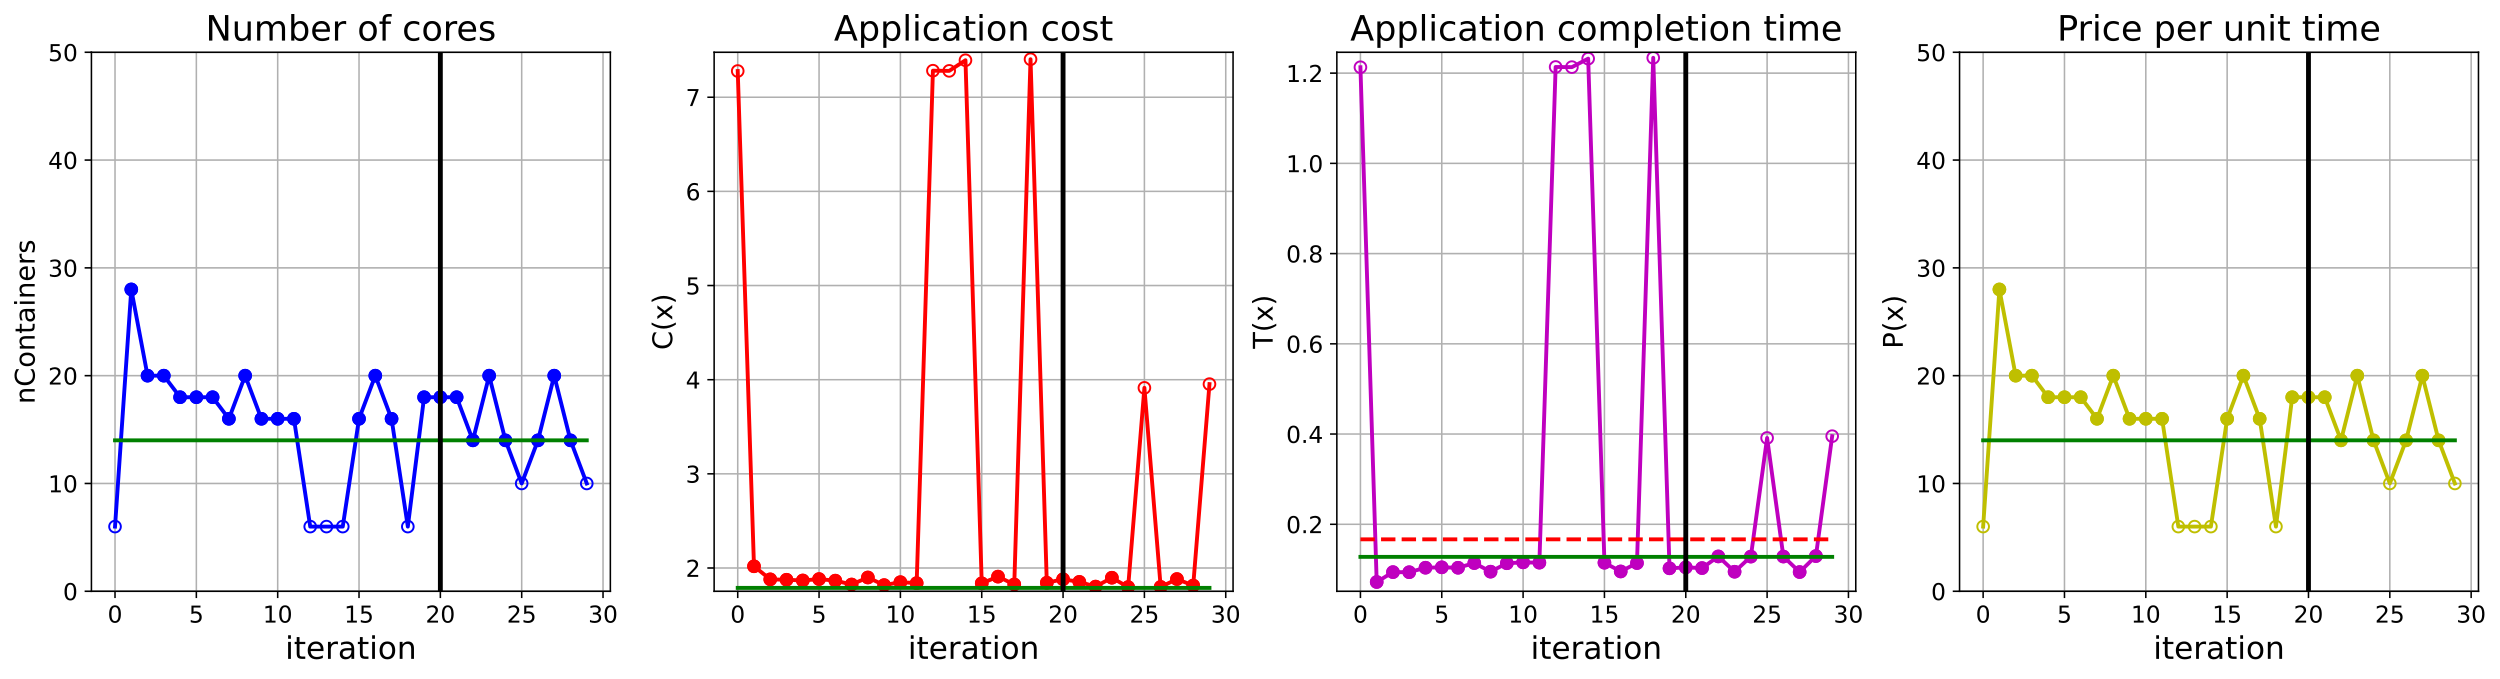 <?xml version="1.0" encoding="utf-8" standalone="no"?>
<!DOCTYPE svg PUBLIC "-//W3C//DTD SVG 1.1//EN"
  "http://www.w3.org/Graphics/SVG/1.1/DTD/svg11.dtd">
<!-- Created with matplotlib (https://matplotlib.org/) -->
<svg height="349.376pt" version="1.1" viewBox="0 0 1285.69 349.376" width="1285.69pt" xmlns="http://www.w3.org/2000/svg" xmlns:xlink="http://www.w3.org/1999/xlink">
 <defs>
  <style type="text/css">
*{stroke-linecap:butt;stroke-linejoin:round;}
  </style>
 </defs>
 <g id="figure_1">
  <g id="patch_1">
   <path d="M 0 349.376 
L 1285.69 349.376 
L 1285.69 0 
L 0 0 
z
" style="fill:#ffffff;"/>
  </g>
  <g id="axes_1">
   <g id="patch_2">
    <path d="M 47.019 304.077 
L 313.889 304.077 
L 313.889 26.877 
L 47.019 26.877 
z
" style="fill:#ffffff;"/>
   </g>
   <g id="matplotlib.axis_1">
    <g id="xtick_1">
     <g id="line2d_1">
      <path clip-path="url(#p8e87b267ef)" d="M 59.15 304.077 
L 59.15 26.877 
" style="fill:none;stroke:#b0b0b0;stroke-linecap:square;stroke-width:0.8;"/>
     </g>
     <g id="line2d_2">
      <defs>
       <path d="M 0 0 
L 0 3.5 
" id="mf76f85a9ba" style="stroke:#000000;stroke-width:0.8;"/>
      </defs>
      <g>
       <use style="stroke:#000000;stroke-width:0.8;" x="59.15" xlink:href="#mf76f85a9ba" y="304.077"/>
      </g>
     </g>
     <g id="text_1">
      <!-- 0 -->
      <defs>
       <path d="M 31.781 66.406 
Q 24.172 66.406 20.328 58.906 
Q 16.5 51.422 16.5 36.375 
Q 16.5 21.391 20.328 13.891 
Q 24.172 6.391 31.781 6.391 
Q 39.453 6.391 43.281 13.891 
Q 47.125 21.391 47.125 36.375 
Q 47.125 51.422 43.281 58.906 
Q 39.453 66.406 31.781 66.406 
z
M 31.781 74.219 
Q 44.047 74.219 50.516 64.516 
Q 56.984 54.828 56.984 36.375 
Q 56.984 17.969 50.516 8.266 
Q 44.047 -1.422 31.781 -1.422 
Q 19.531 -1.422 13.062 8.266 
Q 6.594 17.969 6.594 36.375 
Q 6.594 54.828 13.062 64.516 
Q 19.531 74.219 31.781 74.219 
z
" id="DejaVuSans-48"/>
      </defs>
      <g transform="translate(55.332 320.195)scale(0.12 -0.12)">
       <use xlink:href="#DejaVuSans-48"/>
      </g>
     </g>
    </g>
    <g id="xtick_2">
     <g id="line2d_3">
      <path clip-path="url(#p8e87b267ef)" d="M 100.979 304.077 
L 100.979 26.877 
" style="fill:none;stroke:#b0b0b0;stroke-linecap:square;stroke-width:0.8;"/>
     </g>
     <g id="line2d_4">
      <g>
       <use style="stroke:#000000;stroke-width:0.8;" x="100.979" xlink:href="#mf76f85a9ba" y="304.077"/>
      </g>
     </g>
     <g id="text_2">
      <!-- 5 -->
      <defs>
       <path d="M 10.797 72.906 
L 49.516 72.906 
L 49.516 64.594 
L 19.828 64.594 
L 19.828 46.734 
Q 21.969 47.469 24.109 47.828 
Q 26.266 48.188 28.422 48.188 
Q 40.625 48.188 47.75 41.5 
Q 54.891 34.812 54.891 23.391 
Q 54.891 11.625 47.562 5.094 
Q 40.234 -1.422 26.906 -1.422 
Q 22.312 -1.422 17.547 -0.641 
Q 12.797 0.141 7.719 1.703 
L 7.719 11.625 
Q 12.109 9.234 16.797 8.062 
Q 21.484 6.891 26.703 6.891 
Q 35.156 6.891 40.078 11.328 
Q 45.016 15.766 45.016 23.391 
Q 45.016 31 40.078 35.438 
Q 35.156 39.891 26.703 39.891 
Q 22.75 39.891 18.812 39.016 
Q 14.891 38.141 10.797 36.281 
z
" id="DejaVuSans-53"/>
      </defs>
      <g transform="translate(97.161 320.195)scale(0.12 -0.12)">
       <use xlink:href="#DejaVuSans-53"/>
      </g>
     </g>
    </g>
    <g id="xtick_3">
     <g id="line2d_5">
      <path clip-path="url(#p8e87b267ef)" d="M 142.808 304.077 
L 142.808 26.877 
" style="fill:none;stroke:#b0b0b0;stroke-linecap:square;stroke-width:0.8;"/>
     </g>
     <g id="line2d_6">
      <g>
       <use style="stroke:#000000;stroke-width:0.8;" x="142.808" xlink:href="#mf76f85a9ba" y="304.077"/>
      </g>
     </g>
     <g id="text_3">
      <!-- 10 -->
      <defs>
       <path d="M 12.406 8.297 
L 28.516 8.297 
L 28.516 63.922 
L 10.984 60.406 
L 10.984 69.391 
L 28.422 72.906 
L 38.281 72.906 
L 38.281 8.297 
L 54.391 8.297 
L 54.391 0 
L 12.406 0 
z
" id="DejaVuSans-49"/>
      </defs>
      <g transform="translate(135.173 320.195)scale(0.12 -0.12)">
       <use xlink:href="#DejaVuSans-49"/>
       <use x="63.623" xlink:href="#DejaVuSans-48"/>
      </g>
     </g>
    </g>
    <g id="xtick_4">
     <g id="line2d_7">
      <path clip-path="url(#p8e87b267ef)" d="M 184.637 304.077 
L 184.637 26.877 
" style="fill:none;stroke:#b0b0b0;stroke-linecap:square;stroke-width:0.8;"/>
     </g>
     <g id="line2d_8">
      <g>
       <use style="stroke:#000000;stroke-width:0.8;" x="184.637" xlink:href="#mf76f85a9ba" y="304.077"/>
      </g>
     </g>
     <g id="text_4">
      <!-- 15 -->
      <g transform="translate(177.002 320.195)scale(0.12 -0.12)">
       <use xlink:href="#DejaVuSans-49"/>
       <use x="63.623" xlink:href="#DejaVuSans-53"/>
      </g>
     </g>
    </g>
    <g id="xtick_5">
     <g id="line2d_9">
      <path clip-path="url(#p8e87b267ef)" d="M 226.466 304.077 
L 226.466 26.877 
" style="fill:none;stroke:#b0b0b0;stroke-linecap:square;stroke-width:0.8;"/>
     </g>
     <g id="line2d_10">
      <g>
       <use style="stroke:#000000;stroke-width:0.8;" x="226.466" xlink:href="#mf76f85a9ba" y="304.077"/>
      </g>
     </g>
     <g id="text_5">
      <!-- 20 -->
      <defs>
       <path d="M 19.188 8.297 
L 53.609 8.297 
L 53.609 0 
L 7.328 0 
L 7.328 8.297 
Q 12.938 14.109 22.625 23.891 
Q 32.328 33.688 34.812 36.531 
Q 39.547 41.844 41.422 45.531 
Q 43.312 49.219 43.312 52.781 
Q 43.312 58.594 39.234 62.25 
Q 35.156 65.922 28.609 65.922 
Q 23.969 65.922 18.812 64.312 
Q 13.672 62.703 7.812 59.422 
L 7.812 69.391 
Q 13.766 71.781 18.938 73 
Q 24.125 74.219 28.422 74.219 
Q 39.75 74.219 46.484 68.547 
Q 53.219 62.891 53.219 53.422 
Q 53.219 48.922 51.531 44.891 
Q 49.859 40.875 45.406 35.406 
Q 44.188 33.984 37.641 27.219 
Q 31.109 20.453 19.188 8.297 
z
" id="DejaVuSans-50"/>
      </defs>
      <g transform="translate(218.831 320.195)scale(0.12 -0.12)">
       <use xlink:href="#DejaVuSans-50"/>
       <use x="63.623" xlink:href="#DejaVuSans-48"/>
      </g>
     </g>
    </g>
    <g id="xtick_6">
     <g id="line2d_11">
      <path clip-path="url(#p8e87b267ef)" d="M 268.295 304.077 
L 268.295 26.877 
" style="fill:none;stroke:#b0b0b0;stroke-linecap:square;stroke-width:0.8;"/>
     </g>
     <g id="line2d_12">
      <g>
       <use style="stroke:#000000;stroke-width:0.8;" x="268.295" xlink:href="#mf76f85a9ba" y="304.077"/>
      </g>
     </g>
     <g id="text_6">
      <!-- 25 -->
      <g transform="translate(260.66 320.195)scale(0.12 -0.12)">
       <use xlink:href="#DejaVuSans-50"/>
       <use x="63.623" xlink:href="#DejaVuSans-53"/>
      </g>
     </g>
    </g>
    <g id="xtick_7">
     <g id="line2d_13">
      <path clip-path="url(#p8e87b267ef)" d="M 310.124 304.077 
L 310.124 26.877 
" style="fill:none;stroke:#b0b0b0;stroke-linecap:square;stroke-width:0.8;"/>
     </g>
     <g id="line2d_14">
      <g>
       <use style="stroke:#000000;stroke-width:0.8;" x="310.124" xlink:href="#mf76f85a9ba" y="304.077"/>
      </g>
     </g>
     <g id="text_7">
      <!-- 30 -->
      <defs>
       <path d="M 40.578 39.312 
Q 47.656 37.797 51.625 33 
Q 55.609 28.219 55.609 21.188 
Q 55.609 10.406 48.188 4.484 
Q 40.766 -1.422 27.094 -1.422 
Q 22.516 -1.422 17.656 -0.516 
Q 12.797 0.391 7.625 2.203 
L 7.625 11.719 
Q 11.719 9.328 16.594 8.109 
Q 21.484 6.891 26.812 6.891 
Q 36.078 6.891 40.938 10.547 
Q 45.797 14.203 45.797 21.188 
Q 45.797 27.641 41.281 31.266 
Q 36.766 34.906 28.719 34.906 
L 20.219 34.906 
L 20.219 43.016 
L 29.109 43.016 
Q 36.375 43.016 40.234 45.922 
Q 44.094 48.828 44.094 54.297 
Q 44.094 59.906 40.109 62.906 
Q 36.141 65.922 28.719 65.922 
Q 24.656 65.922 20.016 65.031 
Q 15.375 64.156 9.812 62.312 
L 9.812 71.094 
Q 15.438 72.656 20.344 73.438 
Q 25.25 74.219 29.594 74.219 
Q 40.828 74.219 47.359 69.109 
Q 53.906 64.016 53.906 55.328 
Q 53.906 49.266 50.438 45.094 
Q 46.969 40.922 40.578 39.312 
z
" id="DejaVuSans-51"/>
      </defs>
      <g transform="translate(302.489 320.195)scale(0.12 -0.12)">
       <use xlink:href="#DejaVuSans-51"/>
       <use x="63.623" xlink:href="#DejaVuSans-48"/>
      </g>
     </g>
    </g>
    <g id="text_8">
     <!-- iteration -->
     <defs>
      <path d="M 9.422 54.688 
L 18.406 54.688 
L 18.406 0 
L 9.422 0 
z
M 9.422 75.984 
L 18.406 75.984 
L 18.406 64.594 
L 9.422 64.594 
z
" id="DejaVuSans-105"/>
      <path d="M 18.312 70.219 
L 18.312 54.688 
L 36.812 54.688 
L 36.812 47.703 
L 18.312 47.703 
L 18.312 18.016 
Q 18.312 11.328 20.141 9.422 
Q 21.969 7.516 27.594 7.516 
L 36.812 7.516 
L 36.812 0 
L 27.594 0 
Q 17.188 0 13.234 3.875 
Q 9.281 7.766 9.281 18.016 
L 9.281 47.703 
L 2.688 47.703 
L 2.688 54.688 
L 9.281 54.688 
L 9.281 70.219 
z
" id="DejaVuSans-116"/>
      <path d="M 56.203 29.594 
L 56.203 25.203 
L 14.891 25.203 
Q 15.484 15.922 20.484 11.062 
Q 25.484 6.203 34.422 6.203 
Q 39.594 6.203 44.453 7.469 
Q 49.312 8.734 54.109 11.281 
L 54.109 2.781 
Q 49.266 0.734 44.188 -0.344 
Q 39.109 -1.422 33.891 -1.422 
Q 20.797 -1.422 13.156 6.188 
Q 5.516 13.812 5.516 26.812 
Q 5.516 40.234 12.766 48.109 
Q 20.016 56 32.328 56 
Q 43.359 56 49.781 48.891 
Q 56.203 41.797 56.203 29.594 
z
M 47.219 32.234 
Q 47.125 39.594 43.094 43.984 
Q 39.062 48.391 32.422 48.391 
Q 24.906 48.391 20.391 44.141 
Q 15.875 39.891 15.188 32.172 
z
" id="DejaVuSans-101"/>
      <path d="M 41.109 46.297 
Q 39.594 47.172 37.812 47.578 
Q 36.031 48 33.891 48 
Q 26.266 48 22.188 43.047 
Q 18.109 38.094 18.109 28.812 
L 18.109 0 
L 9.078 0 
L 9.078 54.688 
L 18.109 54.688 
L 18.109 46.188 
Q 20.953 51.172 25.484 53.578 
Q 30.031 56 36.531 56 
Q 37.453 56 38.578 55.875 
Q 39.703 55.766 41.062 55.516 
z
" id="DejaVuSans-114"/>
      <path d="M 34.281 27.484 
Q 23.391 27.484 19.188 25 
Q 14.984 22.516 14.984 16.5 
Q 14.984 11.719 18.141 8.906 
Q 21.297 6.109 26.703 6.109 
Q 34.188 6.109 38.703 11.406 
Q 43.219 16.703 43.219 25.484 
L 43.219 27.484 
z
M 52.203 31.203 
L 52.203 0 
L 43.219 0 
L 43.219 8.297 
Q 40.141 3.328 35.547 0.953 
Q 30.953 -1.422 24.312 -1.422 
Q 15.922 -1.422 10.953 3.297 
Q 6 8.016 6 15.922 
Q 6 25.141 12.172 29.828 
Q 18.359 34.516 30.609 34.516 
L 43.219 34.516 
L 43.219 35.406 
Q 43.219 41.609 39.141 45 
Q 35.062 48.391 27.688 48.391 
Q 23 48.391 18.547 47.266 
Q 14.109 46.141 10.016 43.891 
L 10.016 52.203 
Q 14.938 54.109 19.578 55.047 
Q 24.219 56 28.609 56 
Q 40.484 56 46.344 49.844 
Q 52.203 43.703 52.203 31.203 
z
" id="DejaVuSans-97"/>
      <path d="M 30.609 48.391 
Q 23.391 48.391 19.188 42.75 
Q 14.984 37.109 14.984 27.297 
Q 14.984 17.484 19.156 11.844 
Q 23.344 6.203 30.609 6.203 
Q 37.797 6.203 41.984 11.859 
Q 46.188 17.531 46.188 27.297 
Q 46.188 37.016 41.984 42.703 
Q 37.797 48.391 30.609 48.391 
z
M 30.609 56 
Q 42.328 56 49.016 48.375 
Q 55.719 40.766 55.719 27.297 
Q 55.719 13.875 49.016 6.219 
Q 42.328 -1.422 30.609 -1.422 
Q 18.844 -1.422 12.172 6.219 
Q 5.516 13.875 5.516 27.297 
Q 5.516 40.766 12.172 48.375 
Q 18.844 56 30.609 56 
z
" id="DejaVuSans-111"/>
      <path d="M 54.891 33.016 
L 54.891 0 
L 45.906 0 
L 45.906 32.719 
Q 45.906 40.484 42.875 44.328 
Q 39.844 48.188 33.797 48.188 
Q 26.516 48.188 22.312 43.547 
Q 18.109 38.922 18.109 30.906 
L 18.109 0 
L 9.078 0 
L 9.078 54.688 
L 18.109 54.688 
L 18.109 46.188 
Q 21.344 51.125 25.703 53.562 
Q 30.078 56 35.797 56 
Q 45.219 56 50.047 50.172 
Q 54.891 44.344 54.891 33.016 
z
" id="DejaVuSans-110"/>
     </defs>
     <g transform="translate(146.658 338.848)scale(0.16 -0.16)">
      <use xlink:href="#DejaVuSans-105"/>
      <use x="27.783" xlink:href="#DejaVuSans-116"/>
      <use x="66.992" xlink:href="#DejaVuSans-101"/>
      <use x="128.516" xlink:href="#DejaVuSans-114"/>
      <use x="169.629" xlink:href="#DejaVuSans-97"/>
      <use x="230.908" xlink:href="#DejaVuSans-116"/>
      <use x="270.117" xlink:href="#DejaVuSans-105"/>
      <use x="297.9" xlink:href="#DejaVuSans-111"/>
      <use x="359.082" xlink:href="#DejaVuSans-110"/>
     </g>
    </g>
   </g>
   <g id="matplotlib.axis_2">
    <g id="ytick_1">
     <g id="line2d_15">
      <path clip-path="url(#p8e87b267ef)" d="M 47.019 304.077 
L 313.889 304.077 
" style="fill:none;stroke:#b0b0b0;stroke-linecap:square;stroke-width:0.8;"/>
     </g>
     <g id="line2d_16">
      <defs>
       <path d="M 0 0 
L -3.5 0 
" id="mdeb10530dc" style="stroke:#000000;stroke-width:0.8;"/>
      </defs>
      <g>
       <use style="stroke:#000000;stroke-width:0.8;" x="47.019" xlink:href="#mdeb10530dc" y="304.077"/>
      </g>
     </g>
     <g id="text_9">
      <!-- 0 -->
      <g transform="translate(32.384 308.636)scale(0.12 -0.12)">
       <use xlink:href="#DejaVuSans-48"/>
      </g>
     </g>
    </g>
    <g id="ytick_2">
     <g id="line2d_17">
      <path clip-path="url(#p8e87b267ef)" d="M 47.019 248.637 
L 313.889 248.637 
" style="fill:none;stroke:#b0b0b0;stroke-linecap:square;stroke-width:0.8;"/>
     </g>
     <g id="line2d_18">
      <g>
       <use style="stroke:#000000;stroke-width:0.8;" x="47.019" xlink:href="#mdeb10530dc" y="248.637"/>
      </g>
     </g>
     <g id="text_10">
      <!-- 10 -->
      <g transform="translate(24.749 253.196)scale(0.12 -0.12)">
       <use xlink:href="#DejaVuSans-49"/>
       <use x="63.623" xlink:href="#DejaVuSans-48"/>
      </g>
     </g>
    </g>
    <g id="ytick_3">
     <g id="line2d_19">
      <path clip-path="url(#p8e87b267ef)" d="M 47.019 193.197 
L 313.889 193.197 
" style="fill:none;stroke:#b0b0b0;stroke-linecap:square;stroke-width:0.8;"/>
     </g>
     <g id="line2d_20">
      <g>
       <use style="stroke:#000000;stroke-width:0.8;" x="47.019" xlink:href="#mdeb10530dc" y="193.197"/>
      </g>
     </g>
     <g id="text_11">
      <!-- 20 -->
      <g transform="translate(24.749 197.756)scale(0.12 -0.12)">
       <use xlink:href="#DejaVuSans-50"/>
       <use x="63.623" xlink:href="#DejaVuSans-48"/>
      </g>
     </g>
    </g>
    <g id="ytick_4">
     <g id="line2d_21">
      <path clip-path="url(#p8e87b267ef)" d="M 47.019 137.757 
L 313.889 137.757 
" style="fill:none;stroke:#b0b0b0;stroke-linecap:square;stroke-width:0.8;"/>
     </g>
     <g id="line2d_22">
      <g>
       <use style="stroke:#000000;stroke-width:0.8;" x="47.019" xlink:href="#mdeb10530dc" y="137.757"/>
      </g>
     </g>
     <g id="text_12">
      <!-- 30 -->
      <g transform="translate(24.749 142.316)scale(0.12 -0.12)">
       <use xlink:href="#DejaVuSans-51"/>
       <use x="63.623" xlink:href="#DejaVuSans-48"/>
      </g>
     </g>
    </g>
    <g id="ytick_5">
     <g id="line2d_23">
      <path clip-path="url(#p8e87b267ef)" d="M 47.019 82.317 
L 313.889 82.317 
" style="fill:none;stroke:#b0b0b0;stroke-linecap:square;stroke-width:0.8;"/>
     </g>
     <g id="line2d_24">
      <g>
       <use style="stroke:#000000;stroke-width:0.8;" x="47.019" xlink:href="#mdeb10530dc" y="82.317"/>
      </g>
     </g>
     <g id="text_13">
      <!-- 40 -->
      <defs>
       <path d="M 37.797 64.312 
L 12.891 25.391 
L 37.797 25.391 
z
M 35.203 72.906 
L 47.609 72.906 
L 47.609 25.391 
L 58.016 25.391 
L 58.016 17.188 
L 47.609 17.188 
L 47.609 0 
L 37.797 0 
L 37.797 17.188 
L 4.891 17.188 
L 4.891 26.703 
z
" id="DejaVuSans-52"/>
      </defs>
      <g transform="translate(24.749 86.876)scale(0.12 -0.12)">
       <use xlink:href="#DejaVuSans-52"/>
       <use x="63.623" xlink:href="#DejaVuSans-48"/>
      </g>
     </g>
    </g>
    <g id="ytick_6">
     <g id="line2d_25">
      <path clip-path="url(#p8e87b267ef)" d="M 47.019 26.877 
L 313.889 26.877 
" style="fill:none;stroke:#b0b0b0;stroke-linecap:square;stroke-width:0.8;"/>
     </g>
     <g id="line2d_26">
      <g>
       <use style="stroke:#000000;stroke-width:0.8;" x="47.019" xlink:href="#mdeb10530dc" y="26.877"/>
      </g>
     </g>
     <g id="text_14">
      <!-- 50 -->
      <g transform="translate(24.749 31.436)scale(0.12 -0.12)">
       <use xlink:href="#DejaVuSans-53"/>
       <use x="63.623" xlink:href="#DejaVuSans-48"/>
      </g>
     </g>
    </g>
    <g id="text_15">
     <!-- nContainers -->
     <defs>
      <path d="M 64.406 67.281 
L 64.406 56.891 
Q 59.422 61.531 53.781 63.812 
Q 48.141 66.109 41.797 66.109 
Q 29.297 66.109 22.656 58.469 
Q 16.016 50.828 16.016 36.375 
Q 16.016 21.969 22.656 14.328 
Q 29.297 6.688 41.797 6.688 
Q 48.141 6.688 53.781 8.984 
Q 59.422 11.281 64.406 15.922 
L 64.406 5.609 
Q 59.234 2.094 53.438 0.328 
Q 47.656 -1.422 41.219 -1.422 
Q 24.656 -1.422 15.125 8.703 
Q 5.609 18.844 5.609 36.375 
Q 5.609 53.953 15.125 64.078 
Q 24.656 74.219 41.219 74.219 
Q 47.75 74.219 53.531 72.484 
Q 59.328 70.75 64.406 67.281 
z
" id="DejaVuSans-67"/>
      <path d="M 44.281 53.078 
L 44.281 44.578 
Q 40.484 46.531 36.375 47.5 
Q 32.281 48.484 27.875 48.484 
Q 21.188 48.484 17.844 46.438 
Q 14.5 44.391 14.5 40.281 
Q 14.5 37.156 16.891 35.375 
Q 19.281 33.594 26.516 31.984 
L 29.594 31.297 
Q 39.156 29.25 43.188 25.516 
Q 47.219 21.781 47.219 15.094 
Q 47.219 7.469 41.188 3.016 
Q 35.156 -1.422 24.609 -1.422 
Q 20.219 -1.422 15.453 -0.562 
Q 10.688 0.297 5.422 2 
L 5.422 11.281 
Q 10.406 8.688 15.234 7.391 
Q 20.062 6.109 24.812 6.109 
Q 31.156 6.109 34.562 8.281 
Q 37.984 10.453 37.984 14.406 
Q 37.984 18.062 35.516 20.016 
Q 33.062 21.969 24.703 23.781 
L 21.578 24.516 
Q 13.234 26.266 9.516 29.906 
Q 5.812 33.547 5.812 39.891 
Q 5.812 47.609 11.281 51.797 
Q 16.75 56 26.812 56 
Q 31.781 56 36.172 55.266 
Q 40.578 54.547 44.281 53.078 
z
" id="DejaVuSans-115"/>
     </defs>
     <g transform="translate(17.838 207.767)rotate(-90)scale(0.14 -0.14)">
      <use xlink:href="#DejaVuSans-110"/>
      <use x="63.379" xlink:href="#DejaVuSans-67"/>
      <use x="133.203" xlink:href="#DejaVuSans-111"/>
      <use x="194.385" xlink:href="#DejaVuSans-110"/>
      <use x="257.764" xlink:href="#DejaVuSans-116"/>
      <use x="296.973" xlink:href="#DejaVuSans-97"/>
      <use x="358.252" xlink:href="#DejaVuSans-105"/>
      <use x="386.035" xlink:href="#DejaVuSans-110"/>
      <use x="449.414" xlink:href="#DejaVuSans-101"/>
      <use x="510.938" xlink:href="#DejaVuSans-114"/>
      <use x="552.051" xlink:href="#DejaVuSans-115"/>
     </g>
    </g>
   </g>
   <g id="line2d_27">
    <path clip-path="url(#p8e87b267ef)" d="M 59.15 270.813 
L 67.516 148.845 
L 75.881 193.197 
L 84.247 193.197 
L 92.613 204.285 
L 100.979 204.285 
L 109.345 204.285 
L 117.711 215.373 
L 126.076 193.197 
L 134.442 215.373 
L 142.808 215.373 
L 151.174 215.373 
L 159.54 270.813 
L 167.905 270.813 
L 176.271 270.813 
L 184.637 215.373 
L 193.003 193.197 
L 201.369 215.373 
L 209.735 270.813 
L 218.1 204.285 
L 226.466 204.285 
L 234.832 204.285 
L 243.198 226.461 
L 251.564 193.197 
L 259.929 226.461 
L 268.295 248.637 
L 276.661 226.461 
L 285.027 193.197 
L 293.393 226.461 
L 301.759 248.637 
" style="fill:none;stroke:#0000ff;stroke-linecap:square;stroke-width:2;"/>
    <defs>
     <path d="M 0 3 
C 0.796 3 1.559 2.684 2.121 2.121 
C 2.684 1.559 3 0.796 3 0 
C 3 -0.796 2.684 -1.559 2.121 -2.121 
C 1.559 -2.684 0.796 -3 0 -3 
C -0.796 -3 -1.559 -2.684 -2.121 -2.121 
C -2.684 -1.559 -3 -0.796 -3 0 
C -3 0.796 -2.684 1.559 -2.121 2.121 
C -1.559 2.684 -0.796 3 0 3 
z
" id="m754055ac2e" style="stroke:#0000ff;"/>
    </defs>
    <g clip-path="url(#p8e87b267ef)">
     <use style="fill-opacity:0;stroke:#0000ff;" x="59.15" xlink:href="#m754055ac2e" y="270.813"/>
     <use style="fill-opacity:0;stroke:#0000ff;" x="67.516" xlink:href="#m754055ac2e" y="148.845"/>
     <use style="fill-opacity:0;stroke:#0000ff;" x="75.881" xlink:href="#m754055ac2e" y="193.197"/>
     <use style="fill-opacity:0;stroke:#0000ff;" x="84.247" xlink:href="#m754055ac2e" y="193.197"/>
     <use style="fill-opacity:0;stroke:#0000ff;" x="92.613" xlink:href="#m754055ac2e" y="204.285"/>
     <use style="fill-opacity:0;stroke:#0000ff;" x="100.979" xlink:href="#m754055ac2e" y="204.285"/>
     <use style="fill-opacity:0;stroke:#0000ff;" x="109.345" xlink:href="#m754055ac2e" y="204.285"/>
     <use style="fill-opacity:0;stroke:#0000ff;" x="117.711" xlink:href="#m754055ac2e" y="215.373"/>
     <use style="fill-opacity:0;stroke:#0000ff;" x="126.076" xlink:href="#m754055ac2e" y="193.197"/>
     <use style="fill-opacity:0;stroke:#0000ff;" x="134.442" xlink:href="#m754055ac2e" y="215.373"/>
     <use style="fill-opacity:0;stroke:#0000ff;" x="142.808" xlink:href="#m754055ac2e" y="215.373"/>
     <use style="fill-opacity:0;stroke:#0000ff;" x="151.174" xlink:href="#m754055ac2e" y="215.373"/>
     <use style="fill-opacity:0;stroke:#0000ff;" x="159.54" xlink:href="#m754055ac2e" y="270.813"/>
     <use style="fill-opacity:0;stroke:#0000ff;" x="167.905" xlink:href="#m754055ac2e" y="270.813"/>
     <use style="fill-opacity:0;stroke:#0000ff;" x="176.271" xlink:href="#m754055ac2e" y="270.813"/>
     <use style="fill-opacity:0;stroke:#0000ff;" x="184.637" xlink:href="#m754055ac2e" y="215.373"/>
     <use style="fill-opacity:0;stroke:#0000ff;" x="193.003" xlink:href="#m754055ac2e" y="193.197"/>
     <use style="fill-opacity:0;stroke:#0000ff;" x="201.369" xlink:href="#m754055ac2e" y="215.373"/>
     <use style="fill-opacity:0;stroke:#0000ff;" x="209.735" xlink:href="#m754055ac2e" y="270.813"/>
     <use style="fill-opacity:0;stroke:#0000ff;" x="218.1" xlink:href="#m754055ac2e" y="204.285"/>
     <use style="fill-opacity:0;stroke:#0000ff;" x="226.466" xlink:href="#m754055ac2e" y="204.285"/>
     <use style="fill-opacity:0;stroke:#0000ff;" x="234.832" xlink:href="#m754055ac2e" y="204.285"/>
     <use style="fill-opacity:0;stroke:#0000ff;" x="243.198" xlink:href="#m754055ac2e" y="226.461"/>
     <use style="fill-opacity:0;stroke:#0000ff;" x="251.564" xlink:href="#m754055ac2e" y="193.197"/>
     <use style="fill-opacity:0;stroke:#0000ff;" x="259.929" xlink:href="#m754055ac2e" y="226.461"/>
     <use style="fill-opacity:0;stroke:#0000ff;" x="268.295" xlink:href="#m754055ac2e" y="248.637"/>
     <use style="fill-opacity:0;stroke:#0000ff;" x="276.661" xlink:href="#m754055ac2e" y="226.461"/>
     <use style="fill-opacity:0;stroke:#0000ff;" x="285.027" xlink:href="#m754055ac2e" y="193.197"/>
     <use style="fill-opacity:0;stroke:#0000ff;" x="293.393" xlink:href="#m754055ac2e" y="226.461"/>
     <use style="fill-opacity:0;stroke:#0000ff;" x="301.759" xlink:href="#m754055ac2e" y="248.637"/>
    </g>
   </g>
   <g id="line2d_28">
    <defs>
     <path d="M 0 3 
C 0.796 3 1.559 2.684 2.121 2.121 
C 2.684 1.559 3 0.796 3 0 
C 3 -0.796 2.684 -1.559 2.121 -2.121 
C 1.559 -2.684 0.796 -3 0 -3 
C -0.796 -3 -1.559 -2.684 -2.121 -2.121 
C -2.684 -1.559 -3 -0.796 -3 0 
C -3 0.796 -2.684 1.559 -2.121 2.121 
C -1.559 2.684 -0.796 3 0 3 
z
" id="m15881d898c" style="stroke:#0000ff;"/>
    </defs>
    <g clip-path="url(#p8e87b267ef)">
     <use style="fill:#0000ff;stroke:#0000ff;" x="67.516" xlink:href="#m15881d898c" y="148.845"/>
    </g>
   </g>
   <g id="line2d_29">
    <g clip-path="url(#p8e87b267ef)">
     <use style="fill:#0000ff;stroke:#0000ff;" x="75.881" xlink:href="#m15881d898c" y="193.197"/>
    </g>
   </g>
   <g id="line2d_30">
    <g clip-path="url(#p8e87b267ef)">
     <use style="fill:#0000ff;stroke:#0000ff;" x="84.247" xlink:href="#m15881d898c" y="193.197"/>
    </g>
   </g>
   <g id="line2d_31">
    <g clip-path="url(#p8e87b267ef)">
     <use style="fill:#0000ff;stroke:#0000ff;" x="92.613" xlink:href="#m15881d898c" y="204.285"/>
    </g>
   </g>
   <g id="line2d_32">
    <g clip-path="url(#p8e87b267ef)">
     <use style="fill:#0000ff;stroke:#0000ff;" x="100.979" xlink:href="#m15881d898c" y="204.285"/>
    </g>
   </g>
   <g id="line2d_33">
    <g clip-path="url(#p8e87b267ef)">
     <use style="fill:#0000ff;stroke:#0000ff;" x="109.345" xlink:href="#m15881d898c" y="204.285"/>
    </g>
   </g>
   <g id="line2d_34">
    <g clip-path="url(#p8e87b267ef)">
     <use style="fill:#0000ff;stroke:#0000ff;" x="117.711" xlink:href="#m15881d898c" y="215.373"/>
    </g>
   </g>
   <g id="line2d_35">
    <g clip-path="url(#p8e87b267ef)">
     <use style="fill:#0000ff;stroke:#0000ff;" x="126.076" xlink:href="#m15881d898c" y="193.197"/>
    </g>
   </g>
   <g id="line2d_36">
    <g clip-path="url(#p8e87b267ef)">
     <use style="fill:#0000ff;stroke:#0000ff;" x="134.442" xlink:href="#m15881d898c" y="215.373"/>
    </g>
   </g>
   <g id="line2d_37">
    <g clip-path="url(#p8e87b267ef)">
     <use style="fill:#0000ff;stroke:#0000ff;" x="142.808" xlink:href="#m15881d898c" y="215.373"/>
    </g>
   </g>
   <g id="line2d_38">
    <g clip-path="url(#p8e87b267ef)">
     <use style="fill:#0000ff;stroke:#0000ff;" x="151.174" xlink:href="#m15881d898c" y="215.373"/>
    </g>
   </g>
   <g id="line2d_39">
    <g clip-path="url(#p8e87b267ef)">
     <use style="fill:#0000ff;stroke:#0000ff;" x="184.637" xlink:href="#m15881d898c" y="215.373"/>
    </g>
   </g>
   <g id="line2d_40">
    <g clip-path="url(#p8e87b267ef)">
     <use style="fill:#0000ff;stroke:#0000ff;" x="193.003" xlink:href="#m15881d898c" y="193.197"/>
    </g>
   </g>
   <g id="line2d_41">
    <g clip-path="url(#p8e87b267ef)">
     <use style="fill:#0000ff;stroke:#0000ff;" x="201.369" xlink:href="#m15881d898c" y="215.373"/>
    </g>
   </g>
   <g id="line2d_42">
    <g clip-path="url(#p8e87b267ef)">
     <use style="fill:#0000ff;stroke:#0000ff;" x="218.1" xlink:href="#m15881d898c" y="204.285"/>
    </g>
   </g>
   <g id="line2d_43">
    <g clip-path="url(#p8e87b267ef)">
     <use style="fill:#0000ff;stroke:#0000ff;" x="226.466" xlink:href="#m15881d898c" y="204.285"/>
    </g>
   </g>
   <g id="line2d_44">
    <g clip-path="url(#p8e87b267ef)">
     <use style="fill:#0000ff;stroke:#0000ff;" x="234.832" xlink:href="#m15881d898c" y="204.285"/>
    </g>
   </g>
   <g id="line2d_45">
    <g clip-path="url(#p8e87b267ef)">
     <use style="fill:#0000ff;stroke:#0000ff;" x="243.198" xlink:href="#m15881d898c" y="226.461"/>
    </g>
   </g>
   <g id="line2d_46">
    <g clip-path="url(#p8e87b267ef)">
     <use style="fill:#0000ff;stroke:#0000ff;" x="251.564" xlink:href="#m15881d898c" y="193.197"/>
    </g>
   </g>
   <g id="line2d_47">
    <g clip-path="url(#p8e87b267ef)">
     <use style="fill:#0000ff;stroke:#0000ff;" x="259.929" xlink:href="#m15881d898c" y="226.461"/>
    </g>
   </g>
   <g id="line2d_48">
    <g clip-path="url(#p8e87b267ef)">
     <use style="fill:#0000ff;stroke:#0000ff;" x="276.661" xlink:href="#m15881d898c" y="226.461"/>
    </g>
   </g>
   <g id="line2d_49">
    <g clip-path="url(#p8e87b267ef)">
     <use style="fill:#0000ff;stroke:#0000ff;" x="285.027" xlink:href="#m15881d898c" y="193.197"/>
    </g>
   </g>
   <g id="line2d_50">
    <g clip-path="url(#p8e87b267ef)">
     <use style="fill:#0000ff;stroke:#0000ff;" x="293.393" xlink:href="#m15881d898c" y="226.461"/>
    </g>
   </g>
   <g id="line2d_51">
    <path clip-path="url(#p8e87b267ef)" d="M 59.15 226.461 
L 67.516 226.461 
L 75.881 226.461 
L 84.247 226.461 
L 92.613 226.461 
L 100.979 226.461 
L 109.345 226.461 
L 117.711 226.461 
L 126.076 226.461 
L 134.442 226.461 
L 142.808 226.461 
L 151.174 226.461 
L 159.54 226.461 
L 167.905 226.461 
L 176.271 226.461 
L 184.637 226.461 
L 193.003 226.461 
L 201.369 226.461 
L 209.735 226.461 
L 218.1 226.461 
L 226.466 226.461 
L 234.832 226.461 
L 243.198 226.461 
L 251.564 226.461 
L 259.929 226.461 
L 268.295 226.461 
L 276.661 226.461 
L 285.027 226.461 
L 293.393 226.461 
L 301.759 226.461 
" style="fill:none;stroke:#008000;stroke-linecap:square;stroke-width:2;"/>
   </g>
   <g id="line2d_52">
    <path clip-path="url(#p8e87b267ef)" d="M 226.466 304.077 
L 226.466 26.877 
" style="fill:none;stroke:#000000;stroke-linecap:square;stroke-width:2.5;"/>
   </g>
   <g id="patch_3">
    <path d="M 47.019 304.077 
L 47.019 26.877 
" style="fill:none;stroke:#000000;stroke-linecap:square;stroke-linejoin:miter;stroke-width:0.8;"/>
   </g>
   <g id="patch_4">
    <path d="M 313.889 304.077 
L 313.889 26.877 
" style="fill:none;stroke:#000000;stroke-linecap:square;stroke-linejoin:miter;stroke-width:0.8;"/>
   </g>
   <g id="patch_5">
    <path d="M 47.019 304.077 
L 313.889 304.077 
" style="fill:none;stroke:#000000;stroke-linecap:square;stroke-linejoin:miter;stroke-width:0.8;"/>
   </g>
   <g id="patch_6">
    <path d="M 47.019 26.877 
L 313.889 26.877 
" style="fill:none;stroke:#000000;stroke-linecap:square;stroke-linejoin:miter;stroke-width:0.8;"/>
   </g>
   <g id="text_16">
    <!-- Number of cores -->
    <defs>
     <path d="M 9.812 72.906 
L 23.094 72.906 
L 55.422 11.922 
L 55.422 72.906 
L 64.984 72.906 
L 64.984 0 
L 51.703 0 
L 19.391 60.984 
L 19.391 0 
L 9.812 0 
z
" id="DejaVuSans-78"/>
     <path d="M 8.5 21.578 
L 8.5 54.688 
L 17.484 54.688 
L 17.484 21.922 
Q 17.484 14.156 20.5 10.266 
Q 23.531 6.391 29.594 6.391 
Q 36.859 6.391 41.078 11.031 
Q 45.312 15.672 45.312 23.688 
L 45.312 54.688 
L 54.297 54.688 
L 54.297 0 
L 45.312 0 
L 45.312 8.406 
Q 42.047 3.422 37.719 1 
Q 33.406 -1.422 27.688 -1.422 
Q 18.266 -1.422 13.375 4.438 
Q 8.5 10.297 8.5 21.578 
z
M 31.109 56 
z
" id="DejaVuSans-117"/>
     <path d="M 52 44.188 
Q 55.375 50.25 60.062 53.125 
Q 64.75 56 71.094 56 
Q 79.641 56 84.281 50.016 
Q 88.922 44.047 88.922 33.016 
L 88.922 0 
L 79.891 0 
L 79.891 32.719 
Q 79.891 40.578 77.094 44.375 
Q 74.312 48.188 68.609 48.188 
Q 61.625 48.188 57.562 43.547 
Q 53.516 38.922 53.516 30.906 
L 53.516 0 
L 44.484 0 
L 44.484 32.719 
Q 44.484 40.625 41.703 44.406 
Q 38.922 48.188 33.109 48.188 
Q 26.219 48.188 22.156 43.531 
Q 18.109 38.875 18.109 30.906 
L 18.109 0 
L 9.078 0 
L 9.078 54.688 
L 18.109 54.688 
L 18.109 46.188 
Q 21.188 51.219 25.484 53.609 
Q 29.781 56 35.688 56 
Q 41.656 56 45.828 52.969 
Q 50 49.953 52 44.188 
z
" id="DejaVuSans-109"/>
     <path d="M 48.688 27.297 
Q 48.688 37.203 44.609 42.844 
Q 40.531 48.484 33.406 48.484 
Q 26.266 48.484 22.188 42.844 
Q 18.109 37.203 18.109 27.297 
Q 18.109 17.391 22.188 11.75 
Q 26.266 6.109 33.406 6.109 
Q 40.531 6.109 44.609 11.75 
Q 48.688 17.391 48.688 27.297 
z
M 18.109 46.391 
Q 20.953 51.266 25.266 53.625 
Q 29.594 56 35.594 56 
Q 45.562 56 51.781 48.094 
Q 58.016 40.188 58.016 27.297 
Q 58.016 14.406 51.781 6.484 
Q 45.562 -1.422 35.594 -1.422 
Q 29.594 -1.422 25.266 0.953 
Q 20.953 3.328 18.109 8.203 
L 18.109 0 
L 9.078 0 
L 9.078 75.984 
L 18.109 75.984 
z
" id="DejaVuSans-98"/>
     <path id="DejaVuSans-32"/>
     <path d="M 37.109 75.984 
L 37.109 68.5 
L 28.516 68.5 
Q 23.688 68.5 21.797 66.547 
Q 19.922 64.594 19.922 59.516 
L 19.922 54.688 
L 34.719 54.688 
L 34.719 47.703 
L 19.922 47.703 
L 19.922 0 
L 10.891 0 
L 10.891 47.703 
L 2.297 47.703 
L 2.297 54.688 
L 10.891 54.688 
L 10.891 58.5 
Q 10.891 67.625 15.141 71.797 
Q 19.391 75.984 28.609 75.984 
z
" id="DejaVuSans-102"/>
     <path d="M 48.781 52.594 
L 48.781 44.188 
Q 44.969 46.297 41.141 47.344 
Q 37.312 48.391 33.406 48.391 
Q 24.656 48.391 19.812 42.844 
Q 14.984 37.312 14.984 27.297 
Q 14.984 17.281 19.812 11.734 
Q 24.656 6.203 33.406 6.203 
Q 37.312 6.203 41.141 7.25 
Q 44.969 8.297 48.781 10.406 
L 48.781 2.094 
Q 45.016 0.344 40.984 -0.531 
Q 36.969 -1.422 32.422 -1.422 
Q 20.062 -1.422 12.781 6.344 
Q 5.516 14.109 5.516 27.297 
Q 5.516 40.672 12.859 48.328 
Q 20.219 56 33.016 56 
Q 37.156 56 41.109 55.141 
Q 45.062 54.297 48.781 52.594 
z
" id="DejaVuSans-99"/>
    </defs>
    <g transform="translate(105.725 20.877)scale(0.18 -0.18)">
     <use xlink:href="#DejaVuSans-78"/>
     <use x="74.805" xlink:href="#DejaVuSans-117"/>
     <use x="138.184" xlink:href="#DejaVuSans-109"/>
     <use x="235.596" xlink:href="#DejaVuSans-98"/>
     <use x="299.072" xlink:href="#DejaVuSans-101"/>
     <use x="360.596" xlink:href="#DejaVuSans-114"/>
     <use x="401.709" xlink:href="#DejaVuSans-32"/>
     <use x="433.496" xlink:href="#DejaVuSans-111"/>
     <use x="494.678" xlink:href="#DejaVuSans-102"/>
     <use x="529.883" xlink:href="#DejaVuSans-32"/>
     <use x="561.67" xlink:href="#DejaVuSans-99"/>
     <use x="616.65" xlink:href="#DejaVuSans-111"/>
     <use x="677.832" xlink:href="#DejaVuSans-114"/>
     <use x="716.695" xlink:href="#DejaVuSans-101"/>
     <use x="778.219" xlink:href="#DejaVuSans-115"/>
    </g>
   </g>
  </g>
  <g id="axes_2">
   <g id="patch_7">
    <path d="M 367.263 304.077 
L 634.132 304.077 
L 634.132 26.877 
L 367.263 26.877 
z
" style="fill:#ffffff;"/>
   </g>
   <g id="matplotlib.axis_3">
    <g id="xtick_8">
     <g id="line2d_53">
      <path clip-path="url(#p5d4d488bd3)" d="M 379.393 304.077 
L 379.393 26.877 
" style="fill:none;stroke:#b0b0b0;stroke-linecap:square;stroke-width:0.8;"/>
     </g>
     <g id="line2d_54">
      <g>
       <use style="stroke:#000000;stroke-width:0.8;" x="379.393" xlink:href="#mf76f85a9ba" y="304.077"/>
      </g>
     </g>
     <g id="text_17">
      <!-- 0 -->
      <g transform="translate(375.576 320.195)scale(0.12 -0.12)">
       <use xlink:href="#DejaVuSans-48"/>
      </g>
     </g>
    </g>
    <g id="xtick_9">
     <g id="line2d_55">
      <path clip-path="url(#p5d4d488bd3)" d="M 421.222 304.077 
L 421.222 26.877 
" style="fill:none;stroke:#b0b0b0;stroke-linecap:square;stroke-width:0.8;"/>
     </g>
     <g id="line2d_56">
      <g>
       <use style="stroke:#000000;stroke-width:0.8;" x="421.222" xlink:href="#mf76f85a9ba" y="304.077"/>
      </g>
     </g>
     <g id="text_18">
      <!-- 5 -->
      <g transform="translate(417.405 320.195)scale(0.12 -0.12)">
       <use xlink:href="#DejaVuSans-53"/>
      </g>
     </g>
    </g>
    <g id="xtick_10">
     <g id="line2d_57">
      <path clip-path="url(#p5d4d488bd3)" d="M 463.051 304.077 
L 463.051 26.877 
" style="fill:none;stroke:#b0b0b0;stroke-linecap:square;stroke-width:0.8;"/>
     </g>
     <g id="line2d_58">
      <g>
       <use style="stroke:#000000;stroke-width:0.8;" x="463.051" xlink:href="#mf76f85a9ba" y="304.077"/>
      </g>
     </g>
     <g id="text_19">
      <!-- 10 -->
      <g transform="translate(455.416 320.195)scale(0.12 -0.12)">
       <use xlink:href="#DejaVuSans-49"/>
       <use x="63.623" xlink:href="#DejaVuSans-48"/>
      </g>
     </g>
    </g>
    <g id="xtick_11">
     <g id="line2d_59">
      <path clip-path="url(#p5d4d488bd3)" d="M 504.881 304.077 
L 504.881 26.877 
" style="fill:none;stroke:#b0b0b0;stroke-linecap:square;stroke-width:0.8;"/>
     </g>
     <g id="line2d_60">
      <g>
       <use style="stroke:#000000;stroke-width:0.8;" x="504.881" xlink:href="#mf76f85a9ba" y="304.077"/>
      </g>
     </g>
     <g id="text_20">
      <!-- 15 -->
      <g transform="translate(497.246 320.195)scale(0.12 -0.12)">
       <use xlink:href="#DejaVuSans-49"/>
       <use x="63.623" xlink:href="#DejaVuSans-53"/>
      </g>
     </g>
    </g>
    <g id="xtick_12">
     <g id="line2d_61">
      <path clip-path="url(#p5d4d488bd3)" d="M 546.71 304.077 
L 546.71 26.877 
" style="fill:none;stroke:#b0b0b0;stroke-linecap:square;stroke-width:0.8;"/>
     </g>
     <g id="line2d_62">
      <g>
       <use style="stroke:#000000;stroke-width:0.8;" x="546.71" xlink:href="#mf76f85a9ba" y="304.077"/>
      </g>
     </g>
     <g id="text_21">
      <!-- 20 -->
      <g transform="translate(539.075 320.195)scale(0.12 -0.12)">
       <use xlink:href="#DejaVuSans-50"/>
       <use x="63.623" xlink:href="#DejaVuSans-48"/>
      </g>
     </g>
    </g>
    <g id="xtick_13">
     <g id="line2d_63">
      <path clip-path="url(#p5d4d488bd3)" d="M 588.539 304.077 
L 588.539 26.877 
" style="fill:none;stroke:#b0b0b0;stroke-linecap:square;stroke-width:0.8;"/>
     </g>
     <g id="line2d_64">
      <g>
       <use style="stroke:#000000;stroke-width:0.8;" x="588.539" xlink:href="#mf76f85a9ba" y="304.077"/>
      </g>
     </g>
     <g id="text_22">
      <!-- 25 -->
      <g transform="translate(580.904 320.195)scale(0.12 -0.12)">
       <use xlink:href="#DejaVuSans-50"/>
       <use x="63.623" xlink:href="#DejaVuSans-53"/>
      </g>
     </g>
    </g>
    <g id="xtick_14">
     <g id="line2d_65">
      <path clip-path="url(#p5d4d488bd3)" d="M 630.368 304.077 
L 630.368 26.877 
" style="fill:none;stroke:#b0b0b0;stroke-linecap:square;stroke-width:0.8;"/>
     </g>
     <g id="line2d_66">
      <g>
       <use style="stroke:#000000;stroke-width:0.8;" x="630.368" xlink:href="#mf76f85a9ba" y="304.077"/>
      </g>
     </g>
     <g id="text_23">
      <!-- 30 -->
      <g transform="translate(622.733 320.195)scale(0.12 -0.12)">
       <use xlink:href="#DejaVuSans-51"/>
       <use x="63.623" xlink:href="#DejaVuSans-48"/>
      </g>
     </g>
    </g>
    <g id="text_24">
     <!-- iteration -->
     <g transform="translate(466.901 338.848)scale(0.16 -0.16)">
      <use xlink:href="#DejaVuSans-105"/>
      <use x="27.783" xlink:href="#DejaVuSans-116"/>
      <use x="66.992" xlink:href="#DejaVuSans-101"/>
      <use x="128.516" xlink:href="#DejaVuSans-114"/>
      <use x="169.629" xlink:href="#DejaVuSans-97"/>
      <use x="230.908" xlink:href="#DejaVuSans-116"/>
      <use x="270.117" xlink:href="#DejaVuSans-105"/>
      <use x="297.9" xlink:href="#DejaVuSans-111"/>
      <use x="359.082" xlink:href="#DejaVuSans-110"/>
     </g>
    </g>
   </g>
   <g id="matplotlib.axis_4">
    <g id="ytick_7">
     <g id="line2d_67">
      <path clip-path="url(#p5d4d488bd3)" d="M 367.263 292.108 
L 634.132 292.108 
" style="fill:none;stroke:#b0b0b0;stroke-linecap:square;stroke-width:0.8;"/>
     </g>
     <g id="line2d_68">
      <g>
       <use style="stroke:#000000;stroke-width:0.8;" x="367.263" xlink:href="#mdeb10530dc" y="292.108"/>
      </g>
     </g>
     <g id="text_25">
      <!-- 2 -->
      <g transform="translate(352.628 296.667)scale(0.12 -0.12)">
       <use xlink:href="#DejaVuSans-50"/>
      </g>
     </g>
    </g>
    <g id="ytick_8">
     <g id="line2d_69">
      <path clip-path="url(#p5d4d488bd3)" d="M 367.263 243.687 
L 634.132 243.687 
" style="fill:none;stroke:#b0b0b0;stroke-linecap:square;stroke-width:0.8;"/>
     </g>
     <g id="line2d_70">
      <g>
       <use style="stroke:#000000;stroke-width:0.8;" x="367.263" xlink:href="#mdeb10530dc" y="243.687"/>
      </g>
     </g>
     <g id="text_26">
      <!-- 3 -->
      <g transform="translate(352.628 248.246)scale(0.12 -0.12)">
       <use xlink:href="#DejaVuSans-51"/>
      </g>
     </g>
    </g>
    <g id="ytick_9">
     <g id="line2d_71">
      <path clip-path="url(#p5d4d488bd3)" d="M 367.263 195.267 
L 634.132 195.267 
" style="fill:none;stroke:#b0b0b0;stroke-linecap:square;stroke-width:0.8;"/>
     </g>
     <g id="line2d_72">
      <g>
       <use style="stroke:#000000;stroke-width:0.8;" x="367.263" xlink:href="#mdeb10530dc" y="195.267"/>
      </g>
     </g>
     <g id="text_27">
      <!-- 4 -->
      <g transform="translate(352.628 199.826)scale(0.12 -0.12)">
       <use xlink:href="#DejaVuSans-52"/>
      </g>
     </g>
    </g>
    <g id="ytick_10">
     <g id="line2d_73">
      <path clip-path="url(#p5d4d488bd3)" d="M 367.263 146.846 
L 634.132 146.846 
" style="fill:none;stroke:#b0b0b0;stroke-linecap:square;stroke-width:0.8;"/>
     </g>
     <g id="line2d_74">
      <g>
       <use style="stroke:#000000;stroke-width:0.8;" x="367.263" xlink:href="#mdeb10530dc" y="146.846"/>
      </g>
     </g>
     <g id="text_28">
      <!-- 5 -->
      <g transform="translate(352.628 151.405)scale(0.12 -0.12)">
       <use xlink:href="#DejaVuSans-53"/>
      </g>
     </g>
    </g>
    <g id="ytick_11">
     <g id="line2d_75">
      <path clip-path="url(#p5d4d488bd3)" d="M 367.263 98.425 
L 634.132 98.425 
" style="fill:none;stroke:#b0b0b0;stroke-linecap:square;stroke-width:0.8;"/>
     </g>
     <g id="line2d_76">
      <g>
       <use style="stroke:#000000;stroke-width:0.8;" x="367.263" xlink:href="#mdeb10530dc" y="98.425"/>
      </g>
     </g>
     <g id="text_29">
      <!-- 6 -->
      <defs>
       <path d="M 33.016 40.375 
Q 26.375 40.375 22.484 35.828 
Q 18.609 31.297 18.609 23.391 
Q 18.609 15.531 22.484 10.953 
Q 26.375 6.391 33.016 6.391 
Q 39.656 6.391 43.531 10.953 
Q 47.406 15.531 47.406 23.391 
Q 47.406 31.297 43.531 35.828 
Q 39.656 40.375 33.016 40.375 
z
M 52.594 71.297 
L 52.594 62.312 
Q 48.875 64.062 45.094 64.984 
Q 41.312 65.922 37.594 65.922 
Q 27.828 65.922 22.672 59.328 
Q 17.531 52.734 16.797 39.406 
Q 19.672 43.656 24.016 45.922 
Q 28.375 48.188 33.594 48.188 
Q 44.578 48.188 50.953 41.516 
Q 57.328 34.859 57.328 23.391 
Q 57.328 12.156 50.688 5.359 
Q 44.047 -1.422 33.016 -1.422 
Q 20.359 -1.422 13.672 8.266 
Q 6.984 17.969 6.984 36.375 
Q 6.984 53.656 15.188 63.938 
Q 23.391 74.219 37.203 74.219 
Q 40.922 74.219 44.703 73.484 
Q 48.484 72.75 52.594 71.297 
z
" id="DejaVuSans-54"/>
      </defs>
      <g transform="translate(352.628 102.984)scale(0.12 -0.12)">
       <use xlink:href="#DejaVuSans-54"/>
      </g>
     </g>
    </g>
    <g id="ytick_12">
     <g id="line2d_77">
      <path clip-path="url(#p5d4d488bd3)" d="M 367.263 50.005 
L 634.132 50.005 
" style="fill:none;stroke:#b0b0b0;stroke-linecap:square;stroke-width:0.8;"/>
     </g>
     <g id="line2d_78">
      <g>
       <use style="stroke:#000000;stroke-width:0.8;" x="367.263" xlink:href="#mdeb10530dc" y="50.005"/>
      </g>
     </g>
     <g id="text_30">
      <!-- 7 -->
      <defs>
       <path d="M 8.203 72.906 
L 55.078 72.906 
L 55.078 68.703 
L 28.609 0 
L 18.312 0 
L 43.219 64.594 
L 8.203 64.594 
z
" id="DejaVuSans-55"/>
      </defs>
      <g transform="translate(352.628 54.564)scale(0.12 -0.12)">
       <use xlink:href="#DejaVuSans-55"/>
      </g>
     </g>
    </g>
    <g id="text_31">
     <!-- C(x) -->
     <defs>
      <path d="M 31 75.875 
Q 24.469 64.656 21.281 53.656 
Q 18.109 42.672 18.109 31.391 
Q 18.109 20.125 21.312 9.062 
Q 24.516 -2 31 -13.188 
L 23.188 -13.188 
Q 15.875 -1.703 12.234 9.375 
Q 8.594 20.453 8.594 31.391 
Q 8.594 42.281 12.203 53.312 
Q 15.828 64.359 23.188 75.875 
z
" id="DejaVuSans-40"/>
      <path d="M 54.891 54.688 
L 35.109 28.078 
L 55.906 0 
L 45.312 0 
L 29.391 21.484 
L 13.484 0 
L 2.875 0 
L 24.125 28.609 
L 4.688 54.688 
L 15.281 54.688 
L 29.781 35.203 
L 44.281 54.688 
z
" id="DejaVuSans-120"/>
      <path d="M 8.016 75.875 
L 15.828 75.875 
Q 23.141 64.359 26.781 53.312 
Q 30.422 42.281 30.422 31.391 
Q 30.422 20.453 26.781 9.375 
Q 23.141 -1.703 15.828 -13.188 
L 8.016 -13.188 
Q 14.5 -2 17.703 9.062 
Q 20.906 20.125 20.906 31.391 
Q 20.906 42.672 17.703 53.656 
Q 14.5 64.656 8.016 75.875 
z
" id="DejaVuSans-41"/>
     </defs>
     <g transform="translate(345.716 179.97)rotate(-90)scale(0.14 -0.14)">
      <use xlink:href="#DejaVuSans-67"/>
      <use x="69.824" xlink:href="#DejaVuSans-40"/>
      <use x="108.838" xlink:href="#DejaVuSans-120"/>
      <use x="168.018" xlink:href="#DejaVuSans-41"/>
     </g>
    </g>
   </g>
   <g id="line2d_79">
    <path clip-path="url(#p5d4d488bd3)" d="M 379.393 36.523 
L 387.759 291.23 
L 396.125 297.95 
L 404.491 298.15 
L 412.857 298.527 
L 421.222 297.809 
L 429.588 298.612 
L 437.954 300.603 
L 446.32 296.99 
L 454.686 300.912 
L 463.051 299.399 
L 471.417 299.888 
L 479.783 36.354 
L 488.149 36.45 
L 496.515 30.982 
L 504.881 299.985 
L 513.246 296.54 
L 521.612 300.574 
L 529.978 30.462 
L 538.344 299.699 
L 546.71 297.895 
L 555.075 299.25 
L 563.441 301.674 
L 571.807 297.104 
L 580.173 301.923 
L 588.539 199.461 
L 596.905 301.841 
L 605.27 297.797 
L 613.636 301.129 
L 622.002 197.535 
" style="fill:none;stroke:#ff0000;stroke-linecap:square;stroke-width:2;"/>
    <defs>
     <path d="M 0 3 
C 0.796 3 1.559 2.684 2.121 2.121 
C 2.684 1.559 3 0.796 3 0 
C 3 -0.796 2.684 -1.559 2.121 -2.121 
C 1.559 -2.684 0.796 -3 0 -3 
C -0.796 -3 -1.559 -2.684 -2.121 -2.121 
C -2.684 -1.559 -3 -0.796 -3 0 
C -3 0.796 -2.684 1.559 -2.121 2.121 
C -1.559 2.684 -0.796 3 0 3 
z
" id="m3c3e236460" style="stroke:#ff0000;"/>
    </defs>
    <g clip-path="url(#p5d4d488bd3)">
     <use style="fill-opacity:0;stroke:#ff0000;" x="379.393" xlink:href="#m3c3e236460" y="36.523"/>
     <use style="fill-opacity:0;stroke:#ff0000;" x="387.759" xlink:href="#m3c3e236460" y="291.23"/>
     <use style="fill-opacity:0;stroke:#ff0000;" x="396.125" xlink:href="#m3c3e236460" y="297.95"/>
     <use style="fill-opacity:0;stroke:#ff0000;" x="404.491" xlink:href="#m3c3e236460" y="298.15"/>
     <use style="fill-opacity:0;stroke:#ff0000;" x="412.857" xlink:href="#m3c3e236460" y="298.527"/>
     <use style="fill-opacity:0;stroke:#ff0000;" x="421.222" xlink:href="#m3c3e236460" y="297.809"/>
     <use style="fill-opacity:0;stroke:#ff0000;" x="429.588" xlink:href="#m3c3e236460" y="298.612"/>
     <use style="fill-opacity:0;stroke:#ff0000;" x="437.954" xlink:href="#m3c3e236460" y="300.603"/>
     <use style="fill-opacity:0;stroke:#ff0000;" x="446.32" xlink:href="#m3c3e236460" y="296.99"/>
     <use style="fill-opacity:0;stroke:#ff0000;" x="454.686" xlink:href="#m3c3e236460" y="300.912"/>
     <use style="fill-opacity:0;stroke:#ff0000;" x="463.051" xlink:href="#m3c3e236460" y="299.399"/>
     <use style="fill-opacity:0;stroke:#ff0000;" x="471.417" xlink:href="#m3c3e236460" y="299.888"/>
     <use style="fill-opacity:0;stroke:#ff0000;" x="479.783" xlink:href="#m3c3e236460" y="36.354"/>
     <use style="fill-opacity:0;stroke:#ff0000;" x="488.149" xlink:href="#m3c3e236460" y="36.45"/>
     <use style="fill-opacity:0;stroke:#ff0000;" x="496.515" xlink:href="#m3c3e236460" y="30.982"/>
     <use style="fill-opacity:0;stroke:#ff0000;" x="504.881" xlink:href="#m3c3e236460" y="299.985"/>
     <use style="fill-opacity:0;stroke:#ff0000;" x="513.246" xlink:href="#m3c3e236460" y="296.54"/>
     <use style="fill-opacity:0;stroke:#ff0000;" x="521.612" xlink:href="#m3c3e236460" y="300.574"/>
     <use style="fill-opacity:0;stroke:#ff0000;" x="529.978" xlink:href="#m3c3e236460" y="30.462"/>
     <use style="fill-opacity:0;stroke:#ff0000;" x="538.344" xlink:href="#m3c3e236460" y="299.699"/>
     <use style="fill-opacity:0;stroke:#ff0000;" x="546.71" xlink:href="#m3c3e236460" y="297.895"/>
     <use style="fill-opacity:0;stroke:#ff0000;" x="555.075" xlink:href="#m3c3e236460" y="299.25"/>
     <use style="fill-opacity:0;stroke:#ff0000;" x="563.441" xlink:href="#m3c3e236460" y="301.674"/>
     <use style="fill-opacity:0;stroke:#ff0000;" x="571.807" xlink:href="#m3c3e236460" y="297.104"/>
     <use style="fill-opacity:0;stroke:#ff0000;" x="580.173" xlink:href="#m3c3e236460" y="301.923"/>
     <use style="fill-opacity:0;stroke:#ff0000;" x="588.539" xlink:href="#m3c3e236460" y="199.461"/>
     <use style="fill-opacity:0;stroke:#ff0000;" x="596.905" xlink:href="#m3c3e236460" y="301.841"/>
     <use style="fill-opacity:0;stroke:#ff0000;" x="605.27" xlink:href="#m3c3e236460" y="297.797"/>
     <use style="fill-opacity:0;stroke:#ff0000;" x="613.636" xlink:href="#m3c3e236460" y="301.129"/>
     <use style="fill-opacity:0;stroke:#ff0000;" x="622.002" xlink:href="#m3c3e236460" y="197.535"/>
    </g>
   </g>
   <g id="line2d_80">
    <defs>
     <path d="M 0 3 
C 0.796 3 1.559 2.684 2.121 2.121 
C 2.684 1.559 3 0.796 3 0 
C 3 -0.796 2.684 -1.559 2.121 -2.121 
C 1.559 -2.684 0.796 -3 0 -3 
C -0.796 -3 -1.559 -2.684 -2.121 -2.121 
C -2.684 -1.559 -3 -0.796 -3 0 
C -3 0.796 -2.684 1.559 -2.121 2.121 
C -1.559 2.684 -0.796 3 0 3 
z
" id="mf807e5e1d5" style="stroke:#ff0000;"/>
    </defs>
    <g clip-path="url(#p5d4d488bd3)">
     <use style="fill:#ff0000;stroke:#ff0000;" x="387.759" xlink:href="#mf807e5e1d5" y="291.23"/>
    </g>
   </g>
   <g id="line2d_81">
    <g clip-path="url(#p5d4d488bd3)">
     <use style="fill:#ff0000;stroke:#ff0000;" x="396.125" xlink:href="#mf807e5e1d5" y="297.95"/>
    </g>
   </g>
   <g id="line2d_82">
    <g clip-path="url(#p5d4d488bd3)">
     <use style="fill:#ff0000;stroke:#ff0000;" x="404.491" xlink:href="#mf807e5e1d5" y="298.15"/>
    </g>
   </g>
   <g id="line2d_83">
    <g clip-path="url(#p5d4d488bd3)">
     <use style="fill:#ff0000;stroke:#ff0000;" x="412.857" xlink:href="#mf807e5e1d5" y="298.527"/>
    </g>
   </g>
   <g id="line2d_84">
    <g clip-path="url(#p5d4d488bd3)">
     <use style="fill:#ff0000;stroke:#ff0000;" x="421.222" xlink:href="#mf807e5e1d5" y="297.809"/>
    </g>
   </g>
   <g id="line2d_85">
    <g clip-path="url(#p5d4d488bd3)">
     <use style="fill:#ff0000;stroke:#ff0000;" x="429.588" xlink:href="#mf807e5e1d5" y="298.612"/>
    </g>
   </g>
   <g id="line2d_86">
    <g clip-path="url(#p5d4d488bd3)">
     <use style="fill:#ff0000;stroke:#ff0000;" x="437.954" xlink:href="#mf807e5e1d5" y="300.603"/>
    </g>
   </g>
   <g id="line2d_87">
    <g clip-path="url(#p5d4d488bd3)">
     <use style="fill:#ff0000;stroke:#ff0000;" x="446.32" xlink:href="#mf807e5e1d5" y="296.99"/>
    </g>
   </g>
   <g id="line2d_88">
    <g clip-path="url(#p5d4d488bd3)">
     <use style="fill:#ff0000;stroke:#ff0000;" x="454.686" xlink:href="#mf807e5e1d5" y="300.912"/>
    </g>
   </g>
   <g id="line2d_89">
    <g clip-path="url(#p5d4d488bd3)">
     <use style="fill:#ff0000;stroke:#ff0000;" x="463.051" xlink:href="#mf807e5e1d5" y="299.399"/>
    </g>
   </g>
   <g id="line2d_90">
    <g clip-path="url(#p5d4d488bd3)">
     <use style="fill:#ff0000;stroke:#ff0000;" x="471.417" xlink:href="#mf807e5e1d5" y="299.888"/>
    </g>
   </g>
   <g id="line2d_91">
    <g clip-path="url(#p5d4d488bd3)">
     <use style="fill:#ff0000;stroke:#ff0000;" x="504.881" xlink:href="#mf807e5e1d5" y="299.985"/>
    </g>
   </g>
   <g id="line2d_92">
    <g clip-path="url(#p5d4d488bd3)">
     <use style="fill:#ff0000;stroke:#ff0000;" x="513.246" xlink:href="#mf807e5e1d5" y="296.54"/>
    </g>
   </g>
   <g id="line2d_93">
    <g clip-path="url(#p5d4d488bd3)">
     <use style="fill:#ff0000;stroke:#ff0000;" x="521.612" xlink:href="#mf807e5e1d5" y="300.574"/>
    </g>
   </g>
   <g id="line2d_94">
    <g clip-path="url(#p5d4d488bd3)">
     <use style="fill:#ff0000;stroke:#ff0000;" x="538.344" xlink:href="#mf807e5e1d5" y="299.699"/>
    </g>
   </g>
   <g id="line2d_95">
    <g clip-path="url(#p5d4d488bd3)">
     <use style="fill:#ff0000;stroke:#ff0000;" x="546.71" xlink:href="#mf807e5e1d5" y="297.895"/>
    </g>
   </g>
   <g id="line2d_96">
    <g clip-path="url(#p5d4d488bd3)">
     <use style="fill:#ff0000;stroke:#ff0000;" x="555.075" xlink:href="#mf807e5e1d5" y="299.25"/>
    </g>
   </g>
   <g id="line2d_97">
    <g clip-path="url(#p5d4d488bd3)">
     <use style="fill:#ff0000;stroke:#ff0000;" x="563.441" xlink:href="#mf807e5e1d5" y="301.674"/>
    </g>
   </g>
   <g id="line2d_98">
    <g clip-path="url(#p5d4d488bd3)">
     <use style="fill:#ff0000;stroke:#ff0000;" x="571.807" xlink:href="#mf807e5e1d5" y="297.104"/>
    </g>
   </g>
   <g id="line2d_99">
    <g clip-path="url(#p5d4d488bd3)">
     <use style="fill:#ff0000;stroke:#ff0000;" x="580.173" xlink:href="#mf807e5e1d5" y="301.923"/>
    </g>
   </g>
   <g id="line2d_100">
    <g clip-path="url(#p5d4d488bd3)">
     <use style="fill:#ff0000;stroke:#ff0000;" x="596.905" xlink:href="#mf807e5e1d5" y="301.841"/>
    </g>
   </g>
   <g id="line2d_101">
    <g clip-path="url(#p5d4d488bd3)">
     <use style="fill:#ff0000;stroke:#ff0000;" x="605.27" xlink:href="#mf807e5e1d5" y="297.797"/>
    </g>
   </g>
   <g id="line2d_102">
    <g clip-path="url(#p5d4d488bd3)">
     <use style="fill:#ff0000;stroke:#ff0000;" x="613.636" xlink:href="#mf807e5e1d5" y="301.129"/>
    </g>
   </g>
   <g id="line2d_103">
    <path clip-path="url(#p5d4d488bd3)" d="M 379.393 302.345 
L 387.759 302.345 
L 396.125 302.345 
L 404.491 302.345 
L 412.857 302.345 
L 421.222 302.345 
L 429.588 302.345 
L 437.954 302.345 
L 446.32 302.345 
L 454.686 302.345 
L 463.051 302.345 
L 471.417 302.345 
L 479.783 302.345 
L 488.149 302.345 
L 496.515 302.345 
L 504.881 302.345 
L 513.246 302.345 
L 521.612 302.345 
L 529.978 302.345 
L 538.344 302.345 
L 546.71 302.345 
L 555.075 302.345 
L 563.441 302.345 
L 571.807 302.345 
L 580.173 302.345 
L 588.539 302.345 
L 596.905 302.345 
L 605.27 302.345 
L 613.636 302.345 
L 622.002 302.345 
" style="fill:none;stroke:#008000;stroke-linecap:square;stroke-width:2;"/>
   </g>
   <g id="line2d_104">
    <path clip-path="url(#p5d4d488bd3)" d="M 546.71 304.077 
L 546.71 26.877 
" style="fill:none;stroke:#000000;stroke-linecap:square;stroke-width:2.5;"/>
   </g>
   <g id="patch_8">
    <path d="M 367.263 304.077 
L 367.263 26.877 
" style="fill:none;stroke:#000000;stroke-linecap:square;stroke-linejoin:miter;stroke-width:0.8;"/>
   </g>
   <g id="patch_9">
    <path d="M 634.132 304.077 
L 634.132 26.877 
" style="fill:none;stroke:#000000;stroke-linecap:square;stroke-linejoin:miter;stroke-width:0.8;"/>
   </g>
   <g id="patch_10">
    <path d="M 367.263 304.077 
L 634.132 304.077 
" style="fill:none;stroke:#000000;stroke-linecap:square;stroke-linejoin:miter;stroke-width:0.8;"/>
   </g>
   <g id="patch_11">
    <path d="M 367.263 26.877 
L 634.132 26.877 
" style="fill:none;stroke:#000000;stroke-linecap:square;stroke-linejoin:miter;stroke-width:0.8;"/>
   </g>
   <g id="text_32">
    <!-- Application cost -->
    <defs>
     <path d="M 34.188 63.188 
L 20.797 26.906 
L 47.609 26.906 
z
M 28.609 72.906 
L 39.797 72.906 
L 67.578 0 
L 57.328 0 
L 50.688 18.703 
L 17.828 18.703 
L 11.188 0 
L 0.781 0 
z
" id="DejaVuSans-65"/>
     <path d="M 18.109 8.203 
L 18.109 -20.797 
L 9.078 -20.797 
L 9.078 54.688 
L 18.109 54.688 
L 18.109 46.391 
Q 20.953 51.266 25.266 53.625 
Q 29.594 56 35.594 56 
Q 45.562 56 51.781 48.094 
Q 58.016 40.188 58.016 27.297 
Q 58.016 14.406 51.781 6.484 
Q 45.562 -1.422 35.594 -1.422 
Q 29.594 -1.422 25.266 0.953 
Q 20.953 3.328 18.109 8.203 
z
M 48.688 27.297 
Q 48.688 37.203 44.609 42.844 
Q 40.531 48.484 33.406 48.484 
Q 26.266 48.484 22.188 42.844 
Q 18.109 37.203 18.109 27.297 
Q 18.109 17.391 22.188 11.75 
Q 26.266 6.109 33.406 6.109 
Q 40.531 6.109 44.609 11.75 
Q 48.688 17.391 48.688 27.297 
z
" id="DejaVuSans-112"/>
     <path d="M 9.422 75.984 
L 18.406 75.984 
L 18.406 0 
L 9.422 0 
z
" id="DejaVuSans-108"/>
    </defs>
    <g transform="translate(428.878 20.877)scale(0.18 -0.18)">
     <use xlink:href="#DejaVuSans-65"/>
     <use x="68.408" xlink:href="#DejaVuSans-112"/>
     <use x="131.885" xlink:href="#DejaVuSans-112"/>
     <use x="195.361" xlink:href="#DejaVuSans-108"/>
     <use x="223.145" xlink:href="#DejaVuSans-105"/>
     <use x="250.928" xlink:href="#DejaVuSans-99"/>
     <use x="305.908" xlink:href="#DejaVuSans-97"/>
     <use x="367.188" xlink:href="#DejaVuSans-116"/>
     <use x="406.396" xlink:href="#DejaVuSans-105"/>
     <use x="434.18" xlink:href="#DejaVuSans-111"/>
     <use x="495.361" xlink:href="#DejaVuSans-110"/>
     <use x="558.74" xlink:href="#DejaVuSans-32"/>
     <use x="590.527" xlink:href="#DejaVuSans-99"/>
     <use x="645.508" xlink:href="#DejaVuSans-111"/>
     <use x="706.689" xlink:href="#DejaVuSans-115"/>
     <use x="758.789" xlink:href="#DejaVuSans-116"/>
    </g>
   </g>
  </g>
  <g id="axes_3">
   <g id="patch_12">
    <path d="M 687.506 304.077 
L 954.376 304.077 
L 954.376 26.877 
L 687.506 26.877 
z
" style="fill:#ffffff;"/>
   </g>
   <g id="matplotlib.axis_5">
    <g id="xtick_15">
     <g id="line2d_105">
      <path clip-path="url(#pfbd653208c)" d="M 699.637 304.077 
L 699.637 26.877 
" style="fill:none;stroke:#b0b0b0;stroke-linecap:square;stroke-width:0.8;"/>
     </g>
     <g id="line2d_106">
      <g>
       <use style="stroke:#000000;stroke-width:0.8;" x="699.637" xlink:href="#mf76f85a9ba" y="304.077"/>
      </g>
     </g>
     <g id="text_33">
      <!-- 0 -->
      <g transform="translate(695.819 320.195)scale(0.12 -0.12)">
       <use xlink:href="#DejaVuSans-48"/>
      </g>
     </g>
    </g>
    <g id="xtick_16">
     <g id="line2d_107">
      <path clip-path="url(#pfbd653208c)" d="M 741.466 304.077 
L 741.466 26.877 
" style="fill:none;stroke:#b0b0b0;stroke-linecap:square;stroke-width:0.8;"/>
     </g>
     <g id="line2d_108">
      <g>
       <use style="stroke:#000000;stroke-width:0.8;" x="741.466" xlink:href="#mf76f85a9ba" y="304.077"/>
      </g>
     </g>
     <g id="text_34">
      <!-- 5 -->
      <g transform="translate(737.648 320.195)scale(0.12 -0.12)">
       <use xlink:href="#DejaVuSans-53"/>
      </g>
     </g>
    </g>
    <g id="xtick_17">
     <g id="line2d_109">
      <path clip-path="url(#pfbd653208c)" d="M 783.295 304.077 
L 783.295 26.877 
" style="fill:none;stroke:#b0b0b0;stroke-linecap:square;stroke-width:0.8;"/>
     </g>
     <g id="line2d_110">
      <g>
       <use style="stroke:#000000;stroke-width:0.8;" x="783.295" xlink:href="#mf76f85a9ba" y="304.077"/>
      </g>
     </g>
     <g id="text_35">
      <!-- 10 -->
      <g transform="translate(775.66 320.195)scale(0.12 -0.12)">
       <use xlink:href="#DejaVuSans-49"/>
       <use x="63.623" xlink:href="#DejaVuSans-48"/>
      </g>
     </g>
    </g>
    <g id="xtick_18">
     <g id="line2d_111">
      <path clip-path="url(#pfbd653208c)" d="M 825.124 304.077 
L 825.124 26.877 
" style="fill:none;stroke:#b0b0b0;stroke-linecap:square;stroke-width:0.8;"/>
     </g>
     <g id="line2d_112">
      <g>
       <use style="stroke:#000000;stroke-width:0.8;" x="825.124" xlink:href="#mf76f85a9ba" y="304.077"/>
      </g>
     </g>
     <g id="text_36">
      <!-- 15 -->
      <g transform="translate(817.489 320.195)scale(0.12 -0.12)">
       <use xlink:href="#DejaVuSans-49"/>
       <use x="63.623" xlink:href="#DejaVuSans-53"/>
      </g>
     </g>
    </g>
    <g id="xtick_19">
     <g id="line2d_113">
      <path clip-path="url(#pfbd653208c)" d="M 866.953 304.077 
L 866.953 26.877 
" style="fill:none;stroke:#b0b0b0;stroke-linecap:square;stroke-width:0.8;"/>
     </g>
     <g id="line2d_114">
      <g>
       <use style="stroke:#000000;stroke-width:0.8;" x="866.953" xlink:href="#mf76f85a9ba" y="304.077"/>
      </g>
     </g>
     <g id="text_37">
      <!-- 20 -->
      <g transform="translate(859.318 320.195)scale(0.12 -0.12)">
       <use xlink:href="#DejaVuSans-50"/>
       <use x="63.623" xlink:href="#DejaVuSans-48"/>
      </g>
     </g>
    </g>
    <g id="xtick_20">
     <g id="line2d_115">
      <path clip-path="url(#pfbd653208c)" d="M 908.782 304.077 
L 908.782 26.877 
" style="fill:none;stroke:#b0b0b0;stroke-linecap:square;stroke-width:0.8;"/>
     </g>
     <g id="line2d_116">
      <g>
       <use style="stroke:#000000;stroke-width:0.8;" x="908.782" xlink:href="#mf76f85a9ba" y="304.077"/>
      </g>
     </g>
     <g id="text_38">
      <!-- 25 -->
      <g transform="translate(901.147 320.195)scale(0.12 -0.12)">
       <use xlink:href="#DejaVuSans-50"/>
       <use x="63.623" xlink:href="#DejaVuSans-53"/>
      </g>
     </g>
    </g>
    <g id="xtick_21">
     <g id="line2d_117">
      <path clip-path="url(#pfbd653208c)" d="M 950.611 304.077 
L 950.611 26.877 
" style="fill:none;stroke:#b0b0b0;stroke-linecap:square;stroke-width:0.8;"/>
     </g>
     <g id="line2d_118">
      <g>
       <use style="stroke:#000000;stroke-width:0.8;" x="950.611" xlink:href="#mf76f85a9ba" y="304.077"/>
      </g>
     </g>
     <g id="text_39">
      <!-- 30 -->
      <g transform="translate(942.976 320.195)scale(0.12 -0.12)">
       <use xlink:href="#DejaVuSans-51"/>
       <use x="63.623" xlink:href="#DejaVuSans-48"/>
      </g>
     </g>
    </g>
    <g id="text_40">
     <!-- iteration -->
     <g transform="translate(787.145 338.848)scale(0.16 -0.16)">
      <use xlink:href="#DejaVuSans-105"/>
      <use x="27.783" xlink:href="#DejaVuSans-116"/>
      <use x="66.992" xlink:href="#DejaVuSans-101"/>
      <use x="128.516" xlink:href="#DejaVuSans-114"/>
      <use x="169.629" xlink:href="#DejaVuSans-97"/>
      <use x="230.908" xlink:href="#DejaVuSans-116"/>
      <use x="270.117" xlink:href="#DejaVuSans-105"/>
      <use x="297.9" xlink:href="#DejaVuSans-111"/>
      <use x="359.082" xlink:href="#DejaVuSans-110"/>
     </g>
    </g>
   </g>
   <g id="matplotlib.axis_6">
    <g id="ytick_13">
     <g id="line2d_119">
      <path clip-path="url(#pfbd653208c)" d="M 687.506 269.626 
L 954.376 269.626 
" style="fill:none;stroke:#b0b0b0;stroke-linecap:square;stroke-width:0.8;"/>
     </g>
     <g id="line2d_120">
      <g>
       <use style="stroke:#000000;stroke-width:0.8;" x="687.506" xlink:href="#mdeb10530dc" y="269.626"/>
      </g>
     </g>
     <g id="text_41">
      <!-- 0.2 -->
      <defs>
       <path d="M 10.688 12.406 
L 21 12.406 
L 21 0 
L 10.688 0 
z
" id="DejaVuSans-46"/>
      </defs>
      <g transform="translate(661.423 274.186)scale(0.12 -0.12)">
       <use xlink:href="#DejaVuSans-48"/>
       <use x="63.623" xlink:href="#DejaVuSans-46"/>
       <use x="95.41" xlink:href="#DejaVuSans-50"/>
      </g>
     </g>
    </g>
    <g id="ytick_14">
     <g id="line2d_121">
      <path clip-path="url(#pfbd653208c)" d="M 687.506 223.224 
L 954.376 223.224 
" style="fill:none;stroke:#b0b0b0;stroke-linecap:square;stroke-width:0.8;"/>
     </g>
     <g id="line2d_122">
      <g>
       <use style="stroke:#000000;stroke-width:0.8;" x="687.506" xlink:href="#mdeb10530dc" y="223.224"/>
      </g>
     </g>
     <g id="text_42">
      <!-- 0.4 -->
      <g transform="translate(661.423 227.783)scale(0.12 -0.12)">
       <use xlink:href="#DejaVuSans-48"/>
       <use x="63.623" xlink:href="#DejaVuSans-46"/>
       <use x="95.41" xlink:href="#DejaVuSans-52"/>
      </g>
     </g>
    </g>
    <g id="ytick_15">
     <g id="line2d_123">
      <path clip-path="url(#pfbd653208c)" d="M 687.506 176.821 
L 954.376 176.821 
" style="fill:none;stroke:#b0b0b0;stroke-linecap:square;stroke-width:0.8;"/>
     </g>
     <g id="line2d_124">
      <g>
       <use style="stroke:#000000;stroke-width:0.8;" x="687.506" xlink:href="#mdeb10530dc" y="176.821"/>
      </g>
     </g>
     <g id="text_43">
      <!-- 0.6 -->
      <g transform="translate(661.423 181.38)scale(0.12 -0.12)">
       <use xlink:href="#DejaVuSans-48"/>
       <use x="63.623" xlink:href="#DejaVuSans-46"/>
       <use x="95.41" xlink:href="#DejaVuSans-54"/>
      </g>
     </g>
    </g>
    <g id="ytick_16">
     <g id="line2d_125">
      <path clip-path="url(#pfbd653208c)" d="M 687.506 130.418 
L 954.376 130.418 
" style="fill:none;stroke:#b0b0b0;stroke-linecap:square;stroke-width:0.8;"/>
     </g>
     <g id="line2d_126">
      <g>
       <use style="stroke:#000000;stroke-width:0.8;" x="687.506" xlink:href="#mdeb10530dc" y="130.418"/>
      </g>
     </g>
     <g id="text_44">
      <!-- 0.8 -->
      <defs>
       <path d="M 31.781 34.625 
Q 24.75 34.625 20.719 30.859 
Q 16.703 27.094 16.703 20.516 
Q 16.703 13.922 20.719 10.156 
Q 24.75 6.391 31.781 6.391 
Q 38.812 6.391 42.859 10.172 
Q 46.922 13.969 46.922 20.516 
Q 46.922 27.094 42.891 30.859 
Q 38.875 34.625 31.781 34.625 
z
M 21.922 38.812 
Q 15.578 40.375 12.031 44.719 
Q 8.5 49.078 8.5 55.328 
Q 8.5 64.062 14.719 69.141 
Q 20.953 74.219 31.781 74.219 
Q 42.672 74.219 48.875 69.141 
Q 55.078 64.062 55.078 55.328 
Q 55.078 49.078 51.531 44.719 
Q 48 40.375 41.703 38.812 
Q 48.828 37.156 52.797 32.312 
Q 56.781 27.484 56.781 20.516 
Q 56.781 9.906 50.312 4.234 
Q 43.844 -1.422 31.781 -1.422 
Q 19.734 -1.422 13.25 4.234 
Q 6.781 9.906 6.781 20.516 
Q 6.781 27.484 10.781 32.312 
Q 14.797 37.156 21.922 38.812 
z
M 18.312 54.391 
Q 18.312 48.734 21.844 45.562 
Q 25.391 42.391 31.781 42.391 
Q 38.141 42.391 41.719 45.562 
Q 45.312 48.734 45.312 54.391 
Q 45.312 60.062 41.719 63.234 
Q 38.141 66.406 31.781 66.406 
Q 25.391 66.406 21.844 63.234 
Q 18.312 60.062 18.312 54.391 
z
" id="DejaVuSans-56"/>
      </defs>
      <g transform="translate(661.423 134.978)scale(0.12 -0.12)">
       <use xlink:href="#DejaVuSans-48"/>
       <use x="63.623" xlink:href="#DejaVuSans-46"/>
       <use x="95.41" xlink:href="#DejaVuSans-56"/>
      </g>
     </g>
    </g>
    <g id="ytick_17">
     <g id="line2d_127">
      <path clip-path="url(#pfbd653208c)" d="M 687.506 84.016 
L 954.376 84.016 
" style="fill:none;stroke:#b0b0b0;stroke-linecap:square;stroke-width:0.8;"/>
     </g>
     <g id="line2d_128">
      <g>
       <use style="stroke:#000000;stroke-width:0.8;" x="687.506" xlink:href="#mdeb10530dc" y="84.016"/>
      </g>
     </g>
     <g id="text_45">
      <!-- 1.0 -->
      <g transform="translate(661.423 88.575)scale(0.12 -0.12)">
       <use xlink:href="#DejaVuSans-49"/>
       <use x="63.623" xlink:href="#DejaVuSans-46"/>
       <use x="95.41" xlink:href="#DejaVuSans-48"/>
      </g>
     </g>
    </g>
    <g id="ytick_18">
     <g id="line2d_129">
      <path clip-path="url(#pfbd653208c)" d="M 687.506 37.613 
L 954.376 37.613 
" style="fill:none;stroke:#b0b0b0;stroke-linecap:square;stroke-width:0.8;"/>
     </g>
     <g id="line2d_130">
      <g>
       <use style="stroke:#000000;stroke-width:0.8;" x="687.506" xlink:href="#mdeb10530dc" y="37.613"/>
      </g>
     </g>
     <g id="text_46">
      <!-- 1.2 -->
      <g transform="translate(661.423 42.172)scale(0.12 -0.12)">
       <use xlink:href="#DejaVuSans-49"/>
       <use x="63.623" xlink:href="#DejaVuSans-46"/>
       <use x="95.41" xlink:href="#DejaVuSans-50"/>
      </g>
     </g>
    </g>
    <g id="text_47">
     <!-- T(x) -->
     <defs>
      <path d="M -0.297 72.906 
L 61.375 72.906 
L 61.375 64.594 
L 35.5 64.594 
L 35.5 0 
L 25.594 0 
L 25.594 64.594 
L -0.297 64.594 
z
" id="DejaVuSans-84"/>
     </defs>
     <g transform="translate(654.511 179.358)rotate(-90)scale(0.14 -0.14)">
      <use xlink:href="#DejaVuSans-84"/>
      <use x="61.084" xlink:href="#DejaVuSans-40"/>
      <use x="100.098" xlink:href="#DejaVuSans-120"/>
      <use x="159.277" xlink:href="#DejaVuSans-41"/>
     </g>
    </g>
   </g>
   <g id="line2d_131">
    <path clip-path="url(#pfbd653208c)" d="M 699.637 34.58 
L 708.003 299.306 
L 716.368 294.227 
L 724.734 294.275 
L 733.1 291.959 
L 741.466 291.767 
L 749.832 291.981 
L 758.197 289.571 
L 766.563 293.997 
L 774.929 289.664 
L 783.295 289.211 
L 791.661 289.357 
L 800.027 34.445 
L 808.392 34.522 
L 816.758 30.156 
L 825.124 289.387 
L 833.49 293.89 
L 841.856 289.563 
L 850.221 29.74 
L 858.587 292.27 
L 866.953 291.79 
L 875.319 292.151 
L 883.685 286.158 
L 892.051 294.025 
L 900.416 286.244 
L 908.782 225.234 
L 917.148 286.216 
L 925.514 294.191 
L 933.88 285.972 
L 942.245 224.311 
" style="fill:none;stroke:#bf00bf;stroke-linecap:square;stroke-width:2;"/>
    <defs>
     <path d="M 0 3 
C 0.796 3 1.559 2.684 2.121 2.121 
C 2.684 1.559 3 0.796 3 0 
C 3 -0.796 2.684 -1.559 2.121 -2.121 
C 1.559 -2.684 0.796 -3 0 -3 
C -0.796 -3 -1.559 -2.684 -2.121 -2.121 
C -2.684 -1.559 -3 -0.796 -3 0 
C -3 0.796 -2.684 1.559 -2.121 2.121 
C -1.559 2.684 -0.796 3 0 3 
z
" id="me02726fab9" style="stroke:#bf00bf;"/>
    </defs>
    <g clip-path="url(#pfbd653208c)">
     <use style="fill-opacity:0;stroke:#bf00bf;" x="699.637" xlink:href="#me02726fab9" y="34.58"/>
     <use style="fill-opacity:0;stroke:#bf00bf;" x="708.003" xlink:href="#me02726fab9" y="299.306"/>
     <use style="fill-opacity:0;stroke:#bf00bf;" x="716.368" xlink:href="#me02726fab9" y="294.227"/>
     <use style="fill-opacity:0;stroke:#bf00bf;" x="724.734" xlink:href="#me02726fab9" y="294.275"/>
     <use style="fill-opacity:0;stroke:#bf00bf;" x="733.1" xlink:href="#me02726fab9" y="291.959"/>
     <use style="fill-opacity:0;stroke:#bf00bf;" x="741.466" xlink:href="#me02726fab9" y="291.767"/>
     <use style="fill-opacity:0;stroke:#bf00bf;" x="749.832" xlink:href="#me02726fab9" y="291.981"/>
     <use style="fill-opacity:0;stroke:#bf00bf;" x="758.197" xlink:href="#me02726fab9" y="289.571"/>
     <use style="fill-opacity:0;stroke:#bf00bf;" x="766.563" xlink:href="#me02726fab9" y="293.997"/>
     <use style="fill-opacity:0;stroke:#bf00bf;" x="774.929" xlink:href="#me02726fab9" y="289.664"/>
     <use style="fill-opacity:0;stroke:#bf00bf;" x="783.295" xlink:href="#me02726fab9" y="289.211"/>
     <use style="fill-opacity:0;stroke:#bf00bf;" x="791.661" xlink:href="#me02726fab9" y="289.357"/>
     <use style="fill-opacity:0;stroke:#bf00bf;" x="800.027" xlink:href="#me02726fab9" y="34.445"/>
     <use style="fill-opacity:0;stroke:#bf00bf;" x="808.392" xlink:href="#me02726fab9" y="34.522"/>
     <use style="fill-opacity:0;stroke:#bf00bf;" x="816.758" xlink:href="#me02726fab9" y="30.156"/>
     <use style="fill-opacity:0;stroke:#bf00bf;" x="825.124" xlink:href="#me02726fab9" y="289.387"/>
     <use style="fill-opacity:0;stroke:#bf00bf;" x="833.49" xlink:href="#me02726fab9" y="293.89"/>
     <use style="fill-opacity:0;stroke:#bf00bf;" x="841.856" xlink:href="#me02726fab9" y="289.563"/>
     <use style="fill-opacity:0;stroke:#bf00bf;" x="850.221" xlink:href="#me02726fab9" y="29.74"/>
     <use style="fill-opacity:0;stroke:#bf00bf;" x="858.587" xlink:href="#me02726fab9" y="292.27"/>
     <use style="fill-opacity:0;stroke:#bf00bf;" x="866.953" xlink:href="#me02726fab9" y="291.79"/>
     <use style="fill-opacity:0;stroke:#bf00bf;" x="875.319" xlink:href="#me02726fab9" y="292.151"/>
     <use style="fill-opacity:0;stroke:#bf00bf;" x="883.685" xlink:href="#me02726fab9" y="286.158"/>
     <use style="fill-opacity:0;stroke:#bf00bf;" x="892.051" xlink:href="#me02726fab9" y="294.025"/>
     <use style="fill-opacity:0;stroke:#bf00bf;" x="900.416" xlink:href="#me02726fab9" y="286.244"/>
     <use style="fill-opacity:0;stroke:#bf00bf;" x="908.782" xlink:href="#me02726fab9" y="225.234"/>
     <use style="fill-opacity:0;stroke:#bf00bf;" x="917.148" xlink:href="#me02726fab9" y="286.216"/>
     <use style="fill-opacity:0;stroke:#bf00bf;" x="925.514" xlink:href="#me02726fab9" y="294.191"/>
     <use style="fill-opacity:0;stroke:#bf00bf;" x="933.88" xlink:href="#me02726fab9" y="285.972"/>
     <use style="fill-opacity:0;stroke:#bf00bf;" x="942.245" xlink:href="#me02726fab9" y="224.311"/>
    </g>
   </g>
   <g id="line2d_132">
    <defs>
     <path d="M 0 3 
C 0.796 3 1.559 2.684 2.121 2.121 
C 2.684 1.559 3 0.796 3 0 
C 3 -0.796 2.684 -1.559 2.121 -2.121 
C 1.559 -2.684 0.796 -3 0 -3 
C -0.796 -3 -1.559 -2.684 -2.121 -2.121 
C -2.684 -1.559 -3 -0.796 -3 0 
C -3 0.796 -2.684 1.559 -2.121 2.121 
C -1.559 2.684 -0.796 3 0 3 
z
" id="m87cd423cf7" style="stroke:#bf00bf;"/>
    </defs>
    <g clip-path="url(#pfbd653208c)">
     <use style="fill:#bf00bf;stroke:#bf00bf;" x="708.003" xlink:href="#m87cd423cf7" y="299.306"/>
    </g>
   </g>
   <g id="line2d_133">
    <g clip-path="url(#pfbd653208c)">
     <use style="fill:#bf00bf;stroke:#bf00bf;" x="716.368" xlink:href="#m87cd423cf7" y="294.227"/>
    </g>
   </g>
   <g id="line2d_134">
    <g clip-path="url(#pfbd653208c)">
     <use style="fill:#bf00bf;stroke:#bf00bf;" x="724.734" xlink:href="#m87cd423cf7" y="294.275"/>
    </g>
   </g>
   <g id="line2d_135">
    <g clip-path="url(#pfbd653208c)">
     <use style="fill:#bf00bf;stroke:#bf00bf;" x="733.1" xlink:href="#m87cd423cf7" y="291.959"/>
    </g>
   </g>
   <g id="line2d_136">
    <g clip-path="url(#pfbd653208c)">
     <use style="fill:#bf00bf;stroke:#bf00bf;" x="741.466" xlink:href="#m87cd423cf7" y="291.767"/>
    </g>
   </g>
   <g id="line2d_137">
    <g clip-path="url(#pfbd653208c)">
     <use style="fill:#bf00bf;stroke:#bf00bf;" x="749.832" xlink:href="#m87cd423cf7" y="291.981"/>
    </g>
   </g>
   <g id="line2d_138">
    <g clip-path="url(#pfbd653208c)">
     <use style="fill:#bf00bf;stroke:#bf00bf;" x="758.197" xlink:href="#m87cd423cf7" y="289.571"/>
    </g>
   </g>
   <g id="line2d_139">
    <g clip-path="url(#pfbd653208c)">
     <use style="fill:#bf00bf;stroke:#bf00bf;" x="766.563" xlink:href="#m87cd423cf7" y="293.997"/>
    </g>
   </g>
   <g id="line2d_140">
    <g clip-path="url(#pfbd653208c)">
     <use style="fill:#bf00bf;stroke:#bf00bf;" x="774.929" xlink:href="#m87cd423cf7" y="289.664"/>
    </g>
   </g>
   <g id="line2d_141">
    <g clip-path="url(#pfbd653208c)">
     <use style="fill:#bf00bf;stroke:#bf00bf;" x="783.295" xlink:href="#m87cd423cf7" y="289.211"/>
    </g>
   </g>
   <g id="line2d_142">
    <g clip-path="url(#pfbd653208c)">
     <use style="fill:#bf00bf;stroke:#bf00bf;" x="791.661" xlink:href="#m87cd423cf7" y="289.357"/>
    </g>
   </g>
   <g id="line2d_143">
    <g clip-path="url(#pfbd653208c)">
     <use style="fill:#bf00bf;stroke:#bf00bf;" x="825.124" xlink:href="#m87cd423cf7" y="289.387"/>
    </g>
   </g>
   <g id="line2d_144">
    <g clip-path="url(#pfbd653208c)">
     <use style="fill:#bf00bf;stroke:#bf00bf;" x="833.49" xlink:href="#m87cd423cf7" y="293.89"/>
    </g>
   </g>
   <g id="line2d_145">
    <g clip-path="url(#pfbd653208c)">
     <use style="fill:#bf00bf;stroke:#bf00bf;" x="841.856" xlink:href="#m87cd423cf7" y="289.563"/>
    </g>
   </g>
   <g id="line2d_146">
    <g clip-path="url(#pfbd653208c)">
     <use style="fill:#bf00bf;stroke:#bf00bf;" x="858.587" xlink:href="#m87cd423cf7" y="292.27"/>
    </g>
   </g>
   <g id="line2d_147">
    <g clip-path="url(#pfbd653208c)">
     <use style="fill:#bf00bf;stroke:#bf00bf;" x="866.953" xlink:href="#m87cd423cf7" y="291.79"/>
    </g>
   </g>
   <g id="line2d_148">
    <g clip-path="url(#pfbd653208c)">
     <use style="fill:#bf00bf;stroke:#bf00bf;" x="875.319" xlink:href="#m87cd423cf7" y="292.151"/>
    </g>
   </g>
   <g id="line2d_149">
    <g clip-path="url(#pfbd653208c)">
     <use style="fill:#bf00bf;stroke:#bf00bf;" x="883.685" xlink:href="#m87cd423cf7" y="286.158"/>
    </g>
   </g>
   <g id="line2d_150">
    <g clip-path="url(#pfbd653208c)">
     <use style="fill:#bf00bf;stroke:#bf00bf;" x="892.051" xlink:href="#m87cd423cf7" y="294.025"/>
    </g>
   </g>
   <g id="line2d_151">
    <g clip-path="url(#pfbd653208c)">
     <use style="fill:#bf00bf;stroke:#bf00bf;" x="900.416" xlink:href="#m87cd423cf7" y="286.244"/>
    </g>
   </g>
   <g id="line2d_152">
    <g clip-path="url(#pfbd653208c)">
     <use style="fill:#bf00bf;stroke:#bf00bf;" x="917.148" xlink:href="#m87cd423cf7" y="286.216"/>
    </g>
   </g>
   <g id="line2d_153">
    <g clip-path="url(#pfbd653208c)">
     <use style="fill:#bf00bf;stroke:#bf00bf;" x="925.514" xlink:href="#m87cd423cf7" y="294.191"/>
    </g>
   </g>
   <g id="line2d_154">
    <g clip-path="url(#pfbd653208c)">
     <use style="fill:#bf00bf;stroke:#bf00bf;" x="933.88" xlink:href="#m87cd423cf7" y="285.972"/>
    </g>
   </g>
   <g id="line2d_155">
    <path clip-path="url(#pfbd653208c)" d="M 699.637 277.36 
L 708.003 277.36 
L 716.368 277.36 
L 724.734 277.36 
L 733.1 277.36 
L 741.466 277.36 
L 749.832 277.36 
L 758.197 277.36 
L 766.563 277.36 
L 774.929 277.36 
L 783.295 277.36 
L 791.661 277.36 
L 800.027 277.36 
L 808.392 277.36 
L 816.758 277.36 
L 825.124 277.36 
L 833.49 277.36 
L 841.856 277.36 
L 850.221 277.36 
L 858.587 277.36 
L 866.953 277.36 
L 875.319 277.36 
L 883.685 277.36 
L 892.051 277.36 
L 900.416 277.36 
L 908.782 277.36 
L 917.148 277.36 
L 925.514 277.36 
L 933.88 277.36 
L 942.245 277.36 
" style="fill:none;stroke:#ff0000;stroke-dasharray:7.4,3.2;stroke-dashoffset:0;stroke-width:2;"/>
   </g>
   <g id="line2d_156">
    <path clip-path="url(#pfbd653208c)" d="M 699.637 286.388 
L 708.003 286.388 
L 716.368 286.388 
L 724.734 286.388 
L 733.1 286.388 
L 741.466 286.388 
L 749.832 286.388 
L 758.197 286.388 
L 766.563 286.388 
L 774.929 286.388 
L 783.295 286.388 
L 791.661 286.388 
L 800.027 286.388 
L 808.392 286.388 
L 816.758 286.388 
L 825.124 286.388 
L 833.49 286.388 
L 841.856 286.388 
L 850.221 286.388 
L 858.587 286.388 
L 866.953 286.388 
L 875.319 286.388 
L 883.685 286.388 
L 892.051 286.388 
L 900.416 286.388 
L 908.782 286.388 
L 917.148 286.388 
L 925.514 286.388 
L 933.88 286.388 
L 942.245 286.388 
" style="fill:none;stroke:#008000;stroke-linecap:square;stroke-width:2;"/>
   </g>
   <g id="line2d_157">
    <path clip-path="url(#pfbd653208c)" d="M 866.953 304.077 
L 866.953 26.877 
" style="fill:none;stroke:#000000;stroke-linecap:square;stroke-width:2.5;"/>
   </g>
   <g id="patch_13">
    <path d="M 687.506 304.077 
L 687.506 26.877 
" style="fill:none;stroke:#000000;stroke-linecap:square;stroke-linejoin:miter;stroke-width:0.8;"/>
   </g>
   <g id="patch_14">
    <path d="M 954.376 304.077 
L 954.376 26.877 
" style="fill:none;stroke:#000000;stroke-linecap:square;stroke-linejoin:miter;stroke-width:0.8;"/>
   </g>
   <g id="patch_15">
    <path d="M 687.506 304.077 
L 954.376 304.077 
" style="fill:none;stroke:#000000;stroke-linecap:square;stroke-linejoin:miter;stroke-width:0.8;"/>
   </g>
   <g id="patch_16">
    <path d="M 687.506 26.877 
L 954.376 26.877 
" style="fill:none;stroke:#000000;stroke-linecap:square;stroke-linejoin:miter;stroke-width:0.8;"/>
   </g>
   <g id="text_48">
    <!-- Application completion time -->
    <g transform="translate(694.387 20.877)scale(0.18 -0.18)">
     <use xlink:href="#DejaVuSans-65"/>
     <use x="68.408" xlink:href="#DejaVuSans-112"/>
     <use x="131.885" xlink:href="#DejaVuSans-112"/>
     <use x="195.361" xlink:href="#DejaVuSans-108"/>
     <use x="223.145" xlink:href="#DejaVuSans-105"/>
     <use x="250.928" xlink:href="#DejaVuSans-99"/>
     <use x="305.908" xlink:href="#DejaVuSans-97"/>
     <use x="367.188" xlink:href="#DejaVuSans-116"/>
     <use x="406.396" xlink:href="#DejaVuSans-105"/>
     <use x="434.18" xlink:href="#DejaVuSans-111"/>
     <use x="495.361" xlink:href="#DejaVuSans-110"/>
     <use x="558.74" xlink:href="#DejaVuSans-32"/>
     <use x="590.527" xlink:href="#DejaVuSans-99"/>
     <use x="645.508" xlink:href="#DejaVuSans-111"/>
     <use x="706.689" xlink:href="#DejaVuSans-109"/>
     <use x="804.102" xlink:href="#DejaVuSans-112"/>
     <use x="867.578" xlink:href="#DejaVuSans-108"/>
     <use x="895.361" xlink:href="#DejaVuSans-101"/>
     <use x="956.885" xlink:href="#DejaVuSans-116"/>
     <use x="996.094" xlink:href="#DejaVuSans-105"/>
     <use x="1023.877" xlink:href="#DejaVuSans-111"/>
     <use x="1085.059" xlink:href="#DejaVuSans-110"/>
     <use x="1148.438" xlink:href="#DejaVuSans-32"/>
     <use x="1180.225" xlink:href="#DejaVuSans-116"/>
     <use x="1219.434" xlink:href="#DejaVuSans-105"/>
     <use x="1247.217" xlink:href="#DejaVuSans-109"/>
     <use x="1344.629" xlink:href="#DejaVuSans-101"/>
    </g>
   </g>
  </g>
  <g id="axes_4">
   <g id="patch_17">
    <path d="M 1007.75 304.077 
L 1274.619 304.077 
L 1274.619 26.877 
L 1007.75 26.877 
z
" style="fill:#ffffff;"/>
   </g>
   <g id="matplotlib.axis_7">
    <g id="xtick_22">
     <g id="line2d_158">
      <path clip-path="url(#p703ae24ebc)" d="M 1019.88 304.077 
L 1019.88 26.877 
" style="fill:none;stroke:#b0b0b0;stroke-linecap:square;stroke-width:0.8;"/>
     </g>
     <g id="line2d_159">
      <g>
       <use style="stroke:#000000;stroke-width:0.8;" x="1019.88" xlink:href="#mf76f85a9ba" y="304.077"/>
      </g>
     </g>
     <g id="text_49">
      <!-- 0 -->
      <g transform="translate(1016.063 320.195)scale(0.12 -0.12)">
       <use xlink:href="#DejaVuSans-48"/>
      </g>
     </g>
    </g>
    <g id="xtick_23">
     <g id="line2d_160">
      <path clip-path="url(#p703ae24ebc)" d="M 1061.709 304.077 
L 1061.709 26.877 
" style="fill:none;stroke:#b0b0b0;stroke-linecap:square;stroke-width:0.8;"/>
     </g>
     <g id="line2d_161">
      <g>
       <use style="stroke:#000000;stroke-width:0.8;" x="1061.709" xlink:href="#mf76f85a9ba" y="304.077"/>
      </g>
     </g>
     <g id="text_50">
      <!-- 5 -->
      <g transform="translate(1057.892 320.195)scale(0.12 -0.12)">
       <use xlink:href="#DejaVuSans-53"/>
      </g>
     </g>
    </g>
    <g id="xtick_24">
     <g id="line2d_162">
      <path clip-path="url(#p703ae24ebc)" d="M 1103.538 304.077 
L 1103.538 26.877 
" style="fill:none;stroke:#b0b0b0;stroke-linecap:square;stroke-width:0.8;"/>
     </g>
     <g id="line2d_163">
      <g>
       <use style="stroke:#000000;stroke-width:0.8;" x="1103.538" xlink:href="#mf76f85a9ba" y="304.077"/>
      </g>
     </g>
     <g id="text_51">
      <!-- 10 -->
      <g transform="translate(1095.903 320.195)scale(0.12 -0.12)">
       <use xlink:href="#DejaVuSans-49"/>
       <use x="63.623" xlink:href="#DejaVuSans-48"/>
      </g>
     </g>
    </g>
    <g id="xtick_25">
     <g id="line2d_164">
      <path clip-path="url(#p703ae24ebc)" d="M 1145.368 304.077 
L 1145.368 26.877 
" style="fill:none;stroke:#b0b0b0;stroke-linecap:square;stroke-width:0.8;"/>
     </g>
     <g id="line2d_165">
      <g>
       <use style="stroke:#000000;stroke-width:0.8;" x="1145.368" xlink:href="#mf76f85a9ba" y="304.077"/>
      </g>
     </g>
     <g id="text_52">
      <!-- 15 -->
      <g transform="translate(1137.733 320.195)scale(0.12 -0.12)">
       <use xlink:href="#DejaVuSans-49"/>
       <use x="63.623" xlink:href="#DejaVuSans-53"/>
      </g>
     </g>
    </g>
    <g id="xtick_26">
     <g id="line2d_166">
      <path clip-path="url(#p703ae24ebc)" d="M 1187.197 304.077 
L 1187.197 26.877 
" style="fill:none;stroke:#b0b0b0;stroke-linecap:square;stroke-width:0.8;"/>
     </g>
     <g id="line2d_167">
      <g>
       <use style="stroke:#000000;stroke-width:0.8;" x="1187.197" xlink:href="#mf76f85a9ba" y="304.077"/>
      </g>
     </g>
     <g id="text_53">
      <!-- 20 -->
      <g transform="translate(1179.562 320.195)scale(0.12 -0.12)">
       <use xlink:href="#DejaVuSans-50"/>
       <use x="63.623" xlink:href="#DejaVuSans-48"/>
      </g>
     </g>
    </g>
    <g id="xtick_27">
     <g id="line2d_168">
      <path clip-path="url(#p703ae24ebc)" d="M 1229.026 304.077 
L 1229.026 26.877 
" style="fill:none;stroke:#b0b0b0;stroke-linecap:square;stroke-width:0.8;"/>
     </g>
     <g id="line2d_169">
      <g>
       <use style="stroke:#000000;stroke-width:0.8;" x="1229.026" xlink:href="#mf76f85a9ba" y="304.077"/>
      </g>
     </g>
     <g id="text_54">
      <!-- 25 -->
      <g transform="translate(1221.391 320.195)scale(0.12 -0.12)">
       <use xlink:href="#DejaVuSans-50"/>
       <use x="63.623" xlink:href="#DejaVuSans-53"/>
      </g>
     </g>
    </g>
    <g id="xtick_28">
     <g id="line2d_170">
      <path clip-path="url(#p703ae24ebc)" d="M 1270.855 304.077 
L 1270.855 26.877 
" style="fill:none;stroke:#b0b0b0;stroke-linecap:square;stroke-width:0.8;"/>
     </g>
     <g id="line2d_171">
      <g>
       <use style="stroke:#000000;stroke-width:0.8;" x="1270.855" xlink:href="#mf76f85a9ba" y="304.077"/>
      </g>
     </g>
     <g id="text_55">
      <!-- 30 -->
      <g transform="translate(1263.22 320.195)scale(0.12 -0.12)">
       <use xlink:href="#DejaVuSans-51"/>
       <use x="63.623" xlink:href="#DejaVuSans-48"/>
      </g>
     </g>
    </g>
    <g id="text_56">
     <!-- iteration -->
     <g transform="translate(1107.388 338.848)scale(0.16 -0.16)">
      <use xlink:href="#DejaVuSans-105"/>
      <use x="27.783" xlink:href="#DejaVuSans-116"/>
      <use x="66.992" xlink:href="#DejaVuSans-101"/>
      <use x="128.516" xlink:href="#DejaVuSans-114"/>
      <use x="169.629" xlink:href="#DejaVuSans-97"/>
      <use x="230.908" xlink:href="#DejaVuSans-116"/>
      <use x="270.117" xlink:href="#DejaVuSans-105"/>
      <use x="297.9" xlink:href="#DejaVuSans-111"/>
      <use x="359.082" xlink:href="#DejaVuSans-110"/>
     </g>
    </g>
   </g>
   <g id="matplotlib.axis_8">
    <g id="ytick_19">
     <g id="line2d_172">
      <path clip-path="url(#p703ae24ebc)" d="M 1007.75 304.077 
L 1274.619 304.077 
" style="fill:none;stroke:#b0b0b0;stroke-linecap:square;stroke-width:0.8;"/>
     </g>
     <g id="line2d_173">
      <g>
       <use style="stroke:#000000;stroke-width:0.8;" x="1007.75" xlink:href="#mdeb10530dc" y="304.077"/>
      </g>
     </g>
     <g id="text_57">
      <!-- 0 -->
      <g transform="translate(993.115 308.636)scale(0.12 -0.12)">
       <use xlink:href="#DejaVuSans-48"/>
      </g>
     </g>
    </g>
    <g id="ytick_20">
     <g id="line2d_174">
      <path clip-path="url(#p703ae24ebc)" d="M 1007.75 248.637 
L 1274.619 248.637 
" style="fill:none;stroke:#b0b0b0;stroke-linecap:square;stroke-width:0.8;"/>
     </g>
     <g id="line2d_175">
      <g>
       <use style="stroke:#000000;stroke-width:0.8;" x="1007.75" xlink:href="#mdeb10530dc" y="248.637"/>
      </g>
     </g>
     <g id="text_58">
      <!-- 10 -->
      <g transform="translate(985.48 253.196)scale(0.12 -0.12)">
       <use xlink:href="#DejaVuSans-49"/>
       <use x="63.623" xlink:href="#DejaVuSans-48"/>
      </g>
     </g>
    </g>
    <g id="ytick_21">
     <g id="line2d_176">
      <path clip-path="url(#p703ae24ebc)" d="M 1007.75 193.197 
L 1274.619 193.197 
" style="fill:none;stroke:#b0b0b0;stroke-linecap:square;stroke-width:0.8;"/>
     </g>
     <g id="line2d_177">
      <g>
       <use style="stroke:#000000;stroke-width:0.8;" x="1007.75" xlink:href="#mdeb10530dc" y="193.197"/>
      </g>
     </g>
     <g id="text_59">
      <!-- 20 -->
      <g transform="translate(985.48 197.756)scale(0.12 -0.12)">
       <use xlink:href="#DejaVuSans-50"/>
       <use x="63.623" xlink:href="#DejaVuSans-48"/>
      </g>
     </g>
    </g>
    <g id="ytick_22">
     <g id="line2d_178">
      <path clip-path="url(#p703ae24ebc)" d="M 1007.75 137.757 
L 1274.619 137.757 
" style="fill:none;stroke:#b0b0b0;stroke-linecap:square;stroke-width:0.8;"/>
     </g>
     <g id="line2d_179">
      <g>
       <use style="stroke:#000000;stroke-width:0.8;" x="1007.75" xlink:href="#mdeb10530dc" y="137.757"/>
      </g>
     </g>
     <g id="text_60">
      <!-- 30 -->
      <g transform="translate(985.48 142.316)scale(0.12 -0.12)">
       <use xlink:href="#DejaVuSans-51"/>
       <use x="63.623" xlink:href="#DejaVuSans-48"/>
      </g>
     </g>
    </g>
    <g id="ytick_23">
     <g id="line2d_180">
      <path clip-path="url(#p703ae24ebc)" d="M 1007.75 82.317 
L 1274.619 82.317 
" style="fill:none;stroke:#b0b0b0;stroke-linecap:square;stroke-width:0.8;"/>
     </g>
     <g id="line2d_181">
      <g>
       <use style="stroke:#000000;stroke-width:0.8;" x="1007.75" xlink:href="#mdeb10530dc" y="82.317"/>
      </g>
     </g>
     <g id="text_61">
      <!-- 40 -->
      <g transform="translate(985.48 86.876)scale(0.12 -0.12)">
       <use xlink:href="#DejaVuSans-52"/>
       <use x="63.623" xlink:href="#DejaVuSans-48"/>
      </g>
     </g>
    </g>
    <g id="ytick_24">
     <g id="line2d_182">
      <path clip-path="url(#p703ae24ebc)" d="M 1007.75 26.877 
L 1274.619 26.877 
" style="fill:none;stroke:#b0b0b0;stroke-linecap:square;stroke-width:0.8;"/>
     </g>
     <g id="line2d_183">
      <g>
       <use style="stroke:#000000;stroke-width:0.8;" x="1007.75" xlink:href="#mdeb10530dc" y="26.877"/>
      </g>
     </g>
     <g id="text_62">
      <!-- 50 -->
      <g transform="translate(985.48 31.436)scale(0.12 -0.12)">
       <use xlink:href="#DejaVuSans-53"/>
       <use x="63.623" xlink:href="#DejaVuSans-48"/>
      </g>
     </g>
    </g>
    <g id="text_63">
     <!-- P(x) -->
     <defs>
      <path d="M 19.672 64.797 
L 19.672 37.406 
L 32.078 37.406 
Q 38.969 37.406 42.719 40.969 
Q 46.484 44.531 46.484 51.125 
Q 46.484 57.672 42.719 61.234 
Q 38.969 64.797 32.078 64.797 
z
M 9.812 72.906 
L 32.078 72.906 
Q 44.344 72.906 50.609 67.359 
Q 56.891 61.812 56.891 51.125 
Q 56.891 40.328 50.609 34.812 
Q 44.344 29.297 32.078 29.297 
L 19.672 29.297 
L 19.672 0 
L 9.812 0 
z
" id="DejaVuSans-80"/>
     </defs>
     <g transform="translate(978.568 179.303)rotate(-90)scale(0.14 -0.14)">
      <use xlink:href="#DejaVuSans-80"/>
      <use x="60.303" xlink:href="#DejaVuSans-40"/>
      <use x="99.316" xlink:href="#DejaVuSans-120"/>
      <use x="158.496" xlink:href="#DejaVuSans-41"/>
     </g>
    </g>
   </g>
   <g id="line2d_184">
    <path clip-path="url(#p703ae24ebc)" d="M 1019.88 270.813 
L 1028.246 148.845 
L 1036.612 193.197 
L 1044.978 193.197 
L 1053.344 204.285 
L 1061.709 204.285 
L 1070.075 204.285 
L 1078.441 215.373 
L 1086.807 193.197 
L 1095.173 215.373 
L 1103.538 215.373 
L 1111.904 215.373 
L 1120.27 270.813 
L 1128.636 270.813 
L 1137.002 270.813 
L 1145.368 215.373 
L 1153.733 193.197 
L 1162.099 215.373 
L 1170.465 270.813 
L 1178.831 204.285 
L 1187.197 204.285 
L 1195.562 204.285 
L 1203.928 226.461 
L 1212.294 193.197 
L 1220.66 226.461 
L 1229.026 248.637 
L 1237.391 226.461 
L 1245.757 193.197 
L 1254.123 226.461 
L 1262.489 248.637 
" style="fill:none;stroke:#bfbf00;stroke-linecap:square;stroke-width:2;"/>
    <defs>
     <path d="M 0 3 
C 0.796 3 1.559 2.684 2.121 2.121 
C 2.684 1.559 3 0.796 3 0 
C 3 -0.796 2.684 -1.559 2.121 -2.121 
C 1.559 -2.684 0.796 -3 0 -3 
C -0.796 -3 -1.559 -2.684 -2.121 -2.121 
C -2.684 -1.559 -3 -0.796 -3 0 
C -3 0.796 -2.684 1.559 -2.121 2.121 
C -1.559 2.684 -0.796 3 0 3 
z
" id="m44b9fa2d16" style="stroke:#bfbf00;"/>
    </defs>
    <g clip-path="url(#p703ae24ebc)">
     <use style="fill-opacity:0;stroke:#bfbf00;" x="1019.88" xlink:href="#m44b9fa2d16" y="270.813"/>
     <use style="fill-opacity:0;stroke:#bfbf00;" x="1028.246" xlink:href="#m44b9fa2d16" y="148.845"/>
     <use style="fill-opacity:0;stroke:#bfbf00;" x="1036.612" xlink:href="#m44b9fa2d16" y="193.197"/>
     <use style="fill-opacity:0;stroke:#bfbf00;" x="1044.978" xlink:href="#m44b9fa2d16" y="193.197"/>
     <use style="fill-opacity:0;stroke:#bfbf00;" x="1053.344" xlink:href="#m44b9fa2d16" y="204.285"/>
     <use style="fill-opacity:0;stroke:#bfbf00;" x="1061.709" xlink:href="#m44b9fa2d16" y="204.285"/>
     <use style="fill-opacity:0;stroke:#bfbf00;" x="1070.075" xlink:href="#m44b9fa2d16" y="204.285"/>
     <use style="fill-opacity:0;stroke:#bfbf00;" x="1078.441" xlink:href="#m44b9fa2d16" y="215.373"/>
     <use style="fill-opacity:0;stroke:#bfbf00;" x="1086.807" xlink:href="#m44b9fa2d16" y="193.197"/>
     <use style="fill-opacity:0;stroke:#bfbf00;" x="1095.173" xlink:href="#m44b9fa2d16" y="215.373"/>
     <use style="fill-opacity:0;stroke:#bfbf00;" x="1103.538" xlink:href="#m44b9fa2d16" y="215.373"/>
     <use style="fill-opacity:0;stroke:#bfbf00;" x="1111.904" xlink:href="#m44b9fa2d16" y="215.373"/>
     <use style="fill-opacity:0;stroke:#bfbf00;" x="1120.27" xlink:href="#m44b9fa2d16" y="270.813"/>
     <use style="fill-opacity:0;stroke:#bfbf00;" x="1128.636" xlink:href="#m44b9fa2d16" y="270.813"/>
     <use style="fill-opacity:0;stroke:#bfbf00;" x="1137.002" xlink:href="#m44b9fa2d16" y="270.813"/>
     <use style="fill-opacity:0;stroke:#bfbf00;" x="1145.368" xlink:href="#m44b9fa2d16" y="215.373"/>
     <use style="fill-opacity:0;stroke:#bfbf00;" x="1153.733" xlink:href="#m44b9fa2d16" y="193.197"/>
     <use style="fill-opacity:0;stroke:#bfbf00;" x="1162.099" xlink:href="#m44b9fa2d16" y="215.373"/>
     <use style="fill-opacity:0;stroke:#bfbf00;" x="1170.465" xlink:href="#m44b9fa2d16" y="270.813"/>
     <use style="fill-opacity:0;stroke:#bfbf00;" x="1178.831" xlink:href="#m44b9fa2d16" y="204.285"/>
     <use style="fill-opacity:0;stroke:#bfbf00;" x="1187.197" xlink:href="#m44b9fa2d16" y="204.285"/>
     <use style="fill-opacity:0;stroke:#bfbf00;" x="1195.562" xlink:href="#m44b9fa2d16" y="204.285"/>
     <use style="fill-opacity:0;stroke:#bfbf00;" x="1203.928" xlink:href="#m44b9fa2d16" y="226.461"/>
     <use style="fill-opacity:0;stroke:#bfbf00;" x="1212.294" xlink:href="#m44b9fa2d16" y="193.197"/>
     <use style="fill-opacity:0;stroke:#bfbf00;" x="1220.66" xlink:href="#m44b9fa2d16" y="226.461"/>
     <use style="fill-opacity:0;stroke:#bfbf00;" x="1229.026" xlink:href="#m44b9fa2d16" y="248.637"/>
     <use style="fill-opacity:0;stroke:#bfbf00;" x="1237.391" xlink:href="#m44b9fa2d16" y="226.461"/>
     <use style="fill-opacity:0;stroke:#bfbf00;" x="1245.757" xlink:href="#m44b9fa2d16" y="193.197"/>
     <use style="fill-opacity:0;stroke:#bfbf00;" x="1254.123" xlink:href="#m44b9fa2d16" y="226.461"/>
     <use style="fill-opacity:0;stroke:#bfbf00;" x="1262.489" xlink:href="#m44b9fa2d16" y="248.637"/>
    </g>
   </g>
   <g id="line2d_185">
    <defs>
     <path d="M 0 3 
C 0.796 3 1.559 2.684 2.121 2.121 
C 2.684 1.559 3 0.796 3 0 
C 3 -0.796 2.684 -1.559 2.121 -2.121 
C 1.559 -2.684 0.796 -3 0 -3 
C -0.796 -3 -1.559 -2.684 -2.121 -2.121 
C -2.684 -1.559 -3 -0.796 -3 0 
C -3 0.796 -2.684 1.559 -2.121 2.121 
C -1.559 2.684 -0.796 3 0 3 
z
" id="m0c0917ac06" style="stroke:#bfbf00;"/>
    </defs>
    <g clip-path="url(#p703ae24ebc)">
     <use style="fill:#bfbf00;stroke:#bfbf00;" x="1028.246" xlink:href="#m0c0917ac06" y="148.845"/>
    </g>
   </g>
   <g id="line2d_186">
    <g clip-path="url(#p703ae24ebc)">
     <use style="fill:#bfbf00;stroke:#bfbf00;" x="1036.612" xlink:href="#m0c0917ac06" y="193.197"/>
    </g>
   </g>
   <g id="line2d_187">
    <g clip-path="url(#p703ae24ebc)">
     <use style="fill:#bfbf00;stroke:#bfbf00;" x="1044.978" xlink:href="#m0c0917ac06" y="193.197"/>
    </g>
   </g>
   <g id="line2d_188">
    <g clip-path="url(#p703ae24ebc)">
     <use style="fill:#bfbf00;stroke:#bfbf00;" x="1053.344" xlink:href="#m0c0917ac06" y="204.285"/>
    </g>
   </g>
   <g id="line2d_189">
    <g clip-path="url(#p703ae24ebc)">
     <use style="fill:#bfbf00;stroke:#bfbf00;" x="1061.709" xlink:href="#m0c0917ac06" y="204.285"/>
    </g>
   </g>
   <g id="line2d_190">
    <g clip-path="url(#p703ae24ebc)">
     <use style="fill:#bfbf00;stroke:#bfbf00;" x="1070.075" xlink:href="#m0c0917ac06" y="204.285"/>
    </g>
   </g>
   <g id="line2d_191">
    <g clip-path="url(#p703ae24ebc)">
     <use style="fill:#bfbf00;stroke:#bfbf00;" x="1078.441" xlink:href="#m0c0917ac06" y="215.373"/>
    </g>
   </g>
   <g id="line2d_192">
    <g clip-path="url(#p703ae24ebc)">
     <use style="fill:#bfbf00;stroke:#bfbf00;" x="1086.807" xlink:href="#m0c0917ac06" y="193.197"/>
    </g>
   </g>
   <g id="line2d_193">
    <g clip-path="url(#p703ae24ebc)">
     <use style="fill:#bfbf00;stroke:#bfbf00;" x="1095.173" xlink:href="#m0c0917ac06" y="215.373"/>
    </g>
   </g>
   <g id="line2d_194">
    <g clip-path="url(#p703ae24ebc)">
     <use style="fill:#bfbf00;stroke:#bfbf00;" x="1103.538" xlink:href="#m0c0917ac06" y="215.373"/>
    </g>
   </g>
   <g id="line2d_195">
    <g clip-path="url(#p703ae24ebc)">
     <use style="fill:#bfbf00;stroke:#bfbf00;" x="1111.904" xlink:href="#m0c0917ac06" y="215.373"/>
    </g>
   </g>
   <g id="line2d_196">
    <g clip-path="url(#p703ae24ebc)">
     <use style="fill:#bfbf00;stroke:#bfbf00;" x="1145.368" xlink:href="#m0c0917ac06" y="215.373"/>
    </g>
   </g>
   <g id="line2d_197">
    <g clip-path="url(#p703ae24ebc)">
     <use style="fill:#bfbf00;stroke:#bfbf00;" x="1153.733" xlink:href="#m0c0917ac06" y="193.197"/>
    </g>
   </g>
   <g id="line2d_198">
    <g clip-path="url(#p703ae24ebc)">
     <use style="fill:#bfbf00;stroke:#bfbf00;" x="1162.099" xlink:href="#m0c0917ac06" y="215.373"/>
    </g>
   </g>
   <g id="line2d_199">
    <g clip-path="url(#p703ae24ebc)">
     <use style="fill:#bfbf00;stroke:#bfbf00;" x="1178.831" xlink:href="#m0c0917ac06" y="204.285"/>
    </g>
   </g>
   <g id="line2d_200">
    <g clip-path="url(#p703ae24ebc)">
     <use style="fill:#bfbf00;stroke:#bfbf00;" x="1187.197" xlink:href="#m0c0917ac06" y="204.285"/>
    </g>
   </g>
   <g id="line2d_201">
    <g clip-path="url(#p703ae24ebc)">
     <use style="fill:#bfbf00;stroke:#bfbf00;" x="1195.562" xlink:href="#m0c0917ac06" y="204.285"/>
    </g>
   </g>
   <g id="line2d_202">
    <g clip-path="url(#p703ae24ebc)">
     <use style="fill:#bfbf00;stroke:#bfbf00;" x="1203.928" xlink:href="#m0c0917ac06" y="226.461"/>
    </g>
   </g>
   <g id="line2d_203">
    <g clip-path="url(#p703ae24ebc)">
     <use style="fill:#bfbf00;stroke:#bfbf00;" x="1212.294" xlink:href="#m0c0917ac06" y="193.197"/>
    </g>
   </g>
   <g id="line2d_204">
    <g clip-path="url(#p703ae24ebc)">
     <use style="fill:#bfbf00;stroke:#bfbf00;" x="1220.66" xlink:href="#m0c0917ac06" y="226.461"/>
    </g>
   </g>
   <g id="line2d_205">
    <g clip-path="url(#p703ae24ebc)">
     <use style="fill:#bfbf00;stroke:#bfbf00;" x="1237.391" xlink:href="#m0c0917ac06" y="226.461"/>
    </g>
   </g>
   <g id="line2d_206">
    <g clip-path="url(#p703ae24ebc)">
     <use style="fill:#bfbf00;stroke:#bfbf00;" x="1245.757" xlink:href="#m0c0917ac06" y="193.197"/>
    </g>
   </g>
   <g id="line2d_207">
    <g clip-path="url(#p703ae24ebc)">
     <use style="fill:#bfbf00;stroke:#bfbf00;" x="1254.123" xlink:href="#m0c0917ac06" y="226.461"/>
    </g>
   </g>
   <g id="line2d_208">
    <path clip-path="url(#p703ae24ebc)" d="M 1019.88 226.461 
L 1028.246 226.461 
L 1036.612 226.461 
L 1044.978 226.461 
L 1053.344 226.461 
L 1061.709 226.461 
L 1070.075 226.461 
L 1078.441 226.461 
L 1086.807 226.461 
L 1095.173 226.461 
L 1103.538 226.461 
L 1111.904 226.461 
L 1120.27 226.461 
L 1128.636 226.461 
L 1137.002 226.461 
L 1145.368 226.461 
L 1153.733 226.461 
L 1162.099 226.461 
L 1170.465 226.461 
L 1178.831 226.461 
L 1187.197 226.461 
L 1195.562 226.461 
L 1203.928 226.461 
L 1212.294 226.461 
L 1220.66 226.461 
L 1229.026 226.461 
L 1237.391 226.461 
L 1245.757 226.461 
L 1254.123 226.461 
L 1262.489 226.461 
" style="fill:none;stroke:#008000;stroke-linecap:square;stroke-width:2;"/>
   </g>
   <g id="line2d_209">
    <path clip-path="url(#p703ae24ebc)" d="M 1187.197 304.077 
L 1187.197 26.877 
" style="fill:none;stroke:#000000;stroke-linecap:square;stroke-width:2.5;"/>
   </g>
   <g id="patch_18">
    <path d="M 1007.75 304.077 
L 1007.75 26.877 
" style="fill:none;stroke:#000000;stroke-linecap:square;stroke-linejoin:miter;stroke-width:0.8;"/>
   </g>
   <g id="patch_19">
    <path d="M 1274.619 304.077 
L 1274.619 26.877 
" style="fill:none;stroke:#000000;stroke-linecap:square;stroke-linejoin:miter;stroke-width:0.8;"/>
   </g>
   <g id="patch_20">
    <path d="M 1007.75 304.077 
L 1274.619 304.077 
" style="fill:none;stroke:#000000;stroke-linecap:square;stroke-linejoin:miter;stroke-width:0.8;"/>
   </g>
   <g id="patch_21">
    <path d="M 1007.75 26.877 
L 1274.619 26.877 
" style="fill:none;stroke:#000000;stroke-linecap:square;stroke-linejoin:miter;stroke-width:0.8;"/>
   </g>
   <g id="text_64">
    <!-- Price per unit time -->
    <g transform="translate(1057.928 20.877)scale(0.18 -0.18)">
     <use xlink:href="#DejaVuSans-80"/>
     <use x="58.553" xlink:href="#DejaVuSans-114"/>
     <use x="99.666" xlink:href="#DejaVuSans-105"/>
     <use x="127.449" xlink:href="#DejaVuSans-99"/>
     <use x="182.43" xlink:href="#DejaVuSans-101"/>
     <use x="243.953" xlink:href="#DejaVuSans-32"/>
     <use x="275.74" xlink:href="#DejaVuSans-112"/>
     <use x="339.217" xlink:href="#DejaVuSans-101"/>
     <use x="400.74" xlink:href="#DejaVuSans-114"/>
     <use x="441.854" xlink:href="#DejaVuSans-32"/>
     <use x="473.641" xlink:href="#DejaVuSans-117"/>
     <use x="537.02" xlink:href="#DejaVuSans-110"/>
     <use x="600.398" xlink:href="#DejaVuSans-105"/>
     <use x="628.182" xlink:href="#DejaVuSans-116"/>
     <use x="667.391" xlink:href="#DejaVuSans-32"/>
     <use x="699.178" xlink:href="#DejaVuSans-116"/>
     <use x="738.387" xlink:href="#DejaVuSans-105"/>
     <use x="766.17" xlink:href="#DejaVuSans-109"/>
     <use x="863.582" xlink:href="#DejaVuSans-101"/>
    </g>
   </g>
  </g>
 </g>
 <defs>
  <clipPath id="p8e87b267ef">
   <rect height="277.2" width="266.87" x="47.019" y="26.877"/>
  </clipPath>
  <clipPath id="p5d4d488bd3">
   <rect height="277.2" width="266.87" x="367.263" y="26.877"/>
  </clipPath>
  <clipPath id="pfbd653208c">
   <rect height="277.2" width="266.87" x="687.506" y="26.877"/>
  </clipPath>
  <clipPath id="p703ae24ebc">
   <rect height="277.2" width="266.87" x="1007.75" y="26.877"/>
  </clipPath>
 </defs>
</svg>
